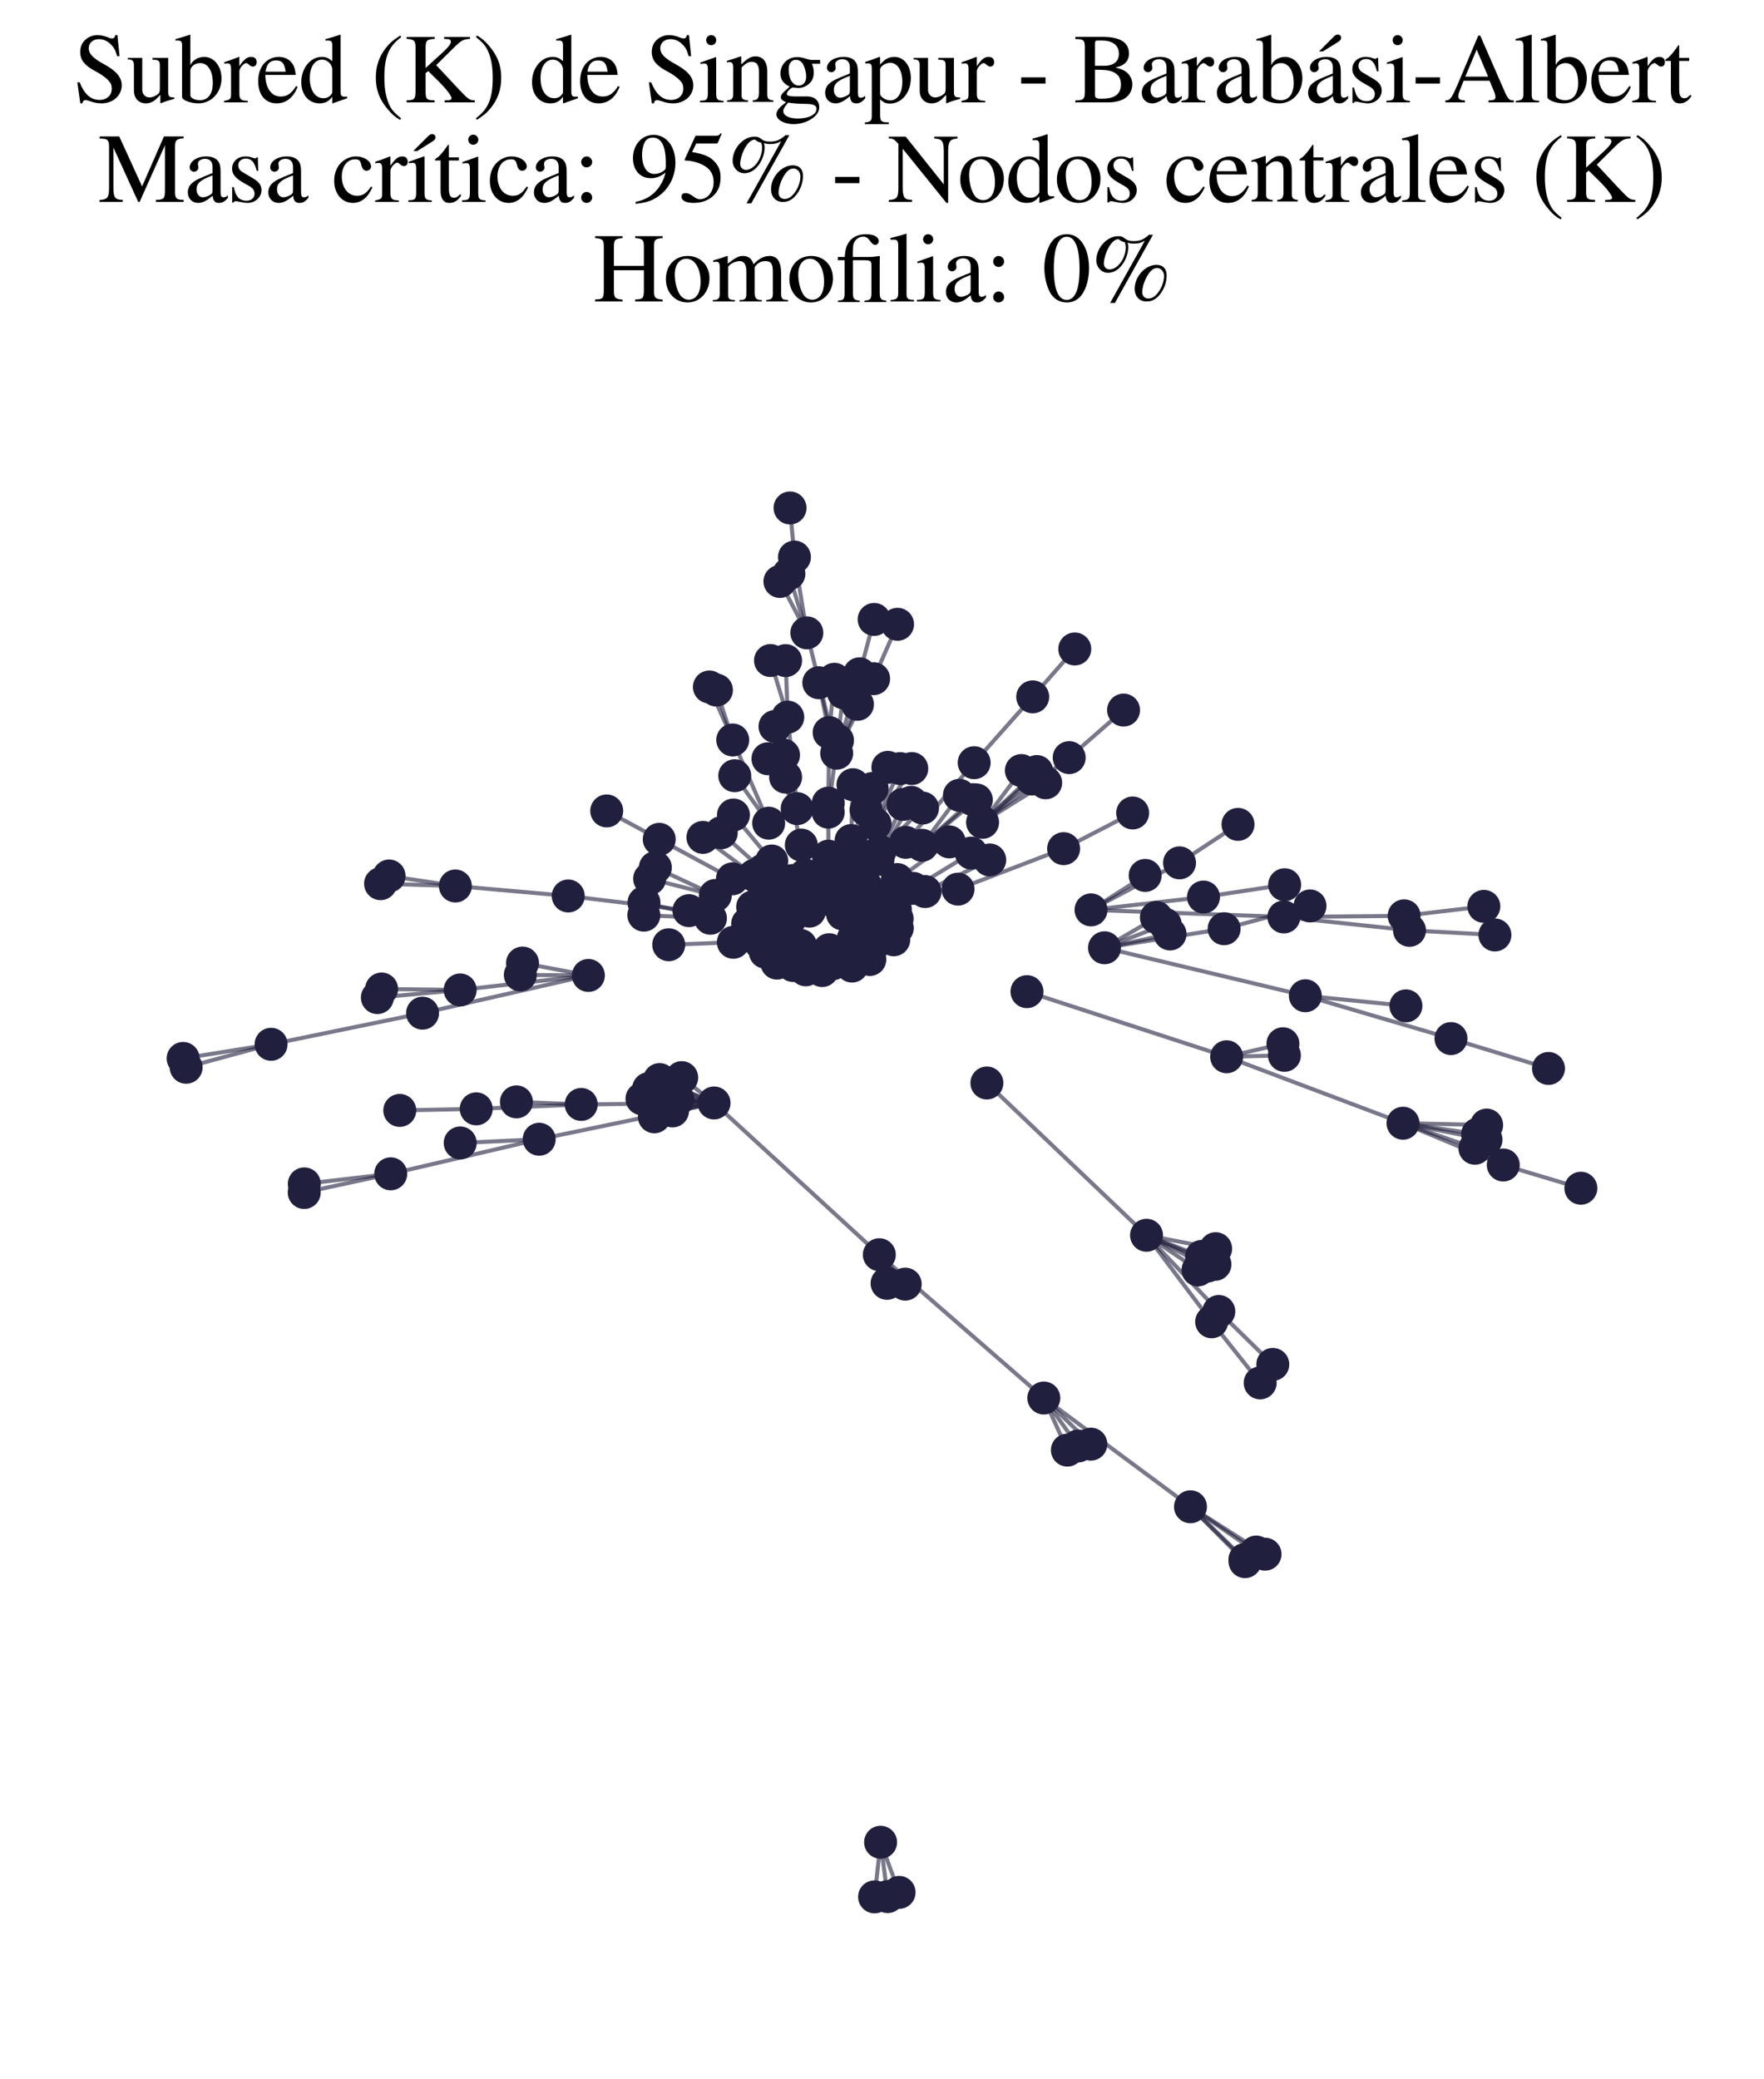 <?xml version="1.0" encoding="utf-8" standalone="no"?>
<!DOCTYPE svg PUBLIC "-//W3C//DTD SVG 1.1//EN"
  "http://www.w3.org/Graphics/SVG/1.1/DTD/svg11.dtd">
<svg xmlns:xlink="http://www.w3.org/1999/xlink" width="174.6pt" height="205.756pt" viewBox="0 0 174.6 205.756" xmlns="http://www.w3.org/2000/svg" version="1.1">
 <defs>
  <style type="text/css">*{stroke-linejoin: round; stroke-linecap: butt}</style>
 </defs>
 <g id="figure_1">
  <g id="patch_1">
   <path d="M 0 205.756 
L 174.6 205.756 
L 174.6 -0 
L 0 -0 
z
" style="fill: #ffffff"/>
  </g>
  <g id="axes_1">
   <g id="LineCollection_1">
    <path d="M 70.677 109.155 
L 65.288 106.837 
" clip-path="url(#p84b40f7115)" style="fill: none; stroke: #201f3d; stroke-opacity: 0.6; stroke-width: 0.4"/>
    <path d="M 70.677 109.155 
L 53.368 112.746 
" clip-path="url(#p84b40f7115)" style="fill: none; stroke: #201f3d; stroke-opacity: 0.6; stroke-width: 0.4"/>
    <path d="M 70.677 109.155 
L 64.199 107.738 
" clip-path="url(#p84b40f7115)" style="fill: none; stroke: #201f3d; stroke-opacity: 0.6; stroke-width: 0.4"/>
    <path d="M 70.677 109.155 
L 57.528 109.3 
" clip-path="url(#p84b40f7115)" style="fill: none; stroke: #201f3d; stroke-opacity: 0.6; stroke-width: 0.4"/>
    <path d="M 70.677 109.155 
L 87.035 124.173 
" clip-path="url(#p84b40f7115)" style="fill: none; stroke: #201f3d; stroke-opacity: 0.6; stroke-width: 0.4"/>
    <path d="M 70.677 109.155 
L 63.541 108.74 
" clip-path="url(#p84b40f7115)" style="fill: none; stroke: #201f3d; stroke-opacity: 0.6; stroke-width: 0.4"/>
    <path d="M 70.677 109.155 
L 67.106 108.797 
" clip-path="url(#p84b40f7115)" style="fill: none; stroke: #201f3d; stroke-opacity: 0.6; stroke-width: 0.4"/>
    <path d="M 70.677 109.155 
L 64.77 110.526 
" clip-path="url(#p84b40f7115)" style="fill: none; stroke: #201f3d; stroke-opacity: 0.6; stroke-width: 0.4"/>
    <path d="M 70.677 109.155 
L 64.674 109.48 
" clip-path="url(#p84b40f7115)" style="fill: none; stroke: #201f3d; stroke-opacity: 0.6; stroke-width: 0.4"/>
    <path d="M 70.677 109.155 
L 66.757 107.558 
" clip-path="url(#p84b40f7115)" style="fill: none; stroke: #201f3d; stroke-opacity: 0.6; stroke-width: 0.4"/>
    <path d="M 70.677 109.155 
L 67.476 106.648 
" clip-path="url(#p84b40f7115)" style="fill: none; stroke: #201f3d; stroke-opacity: 0.6; stroke-width: 0.4"/>
    <path d="M 70.677 109.155 
L 65.643 108.265 
" clip-path="url(#p84b40f7115)" style="fill: none; stroke: #201f3d; stroke-opacity: 0.6; stroke-width: 0.4"/>
    <path d="M 70.677 109.155 
L 66.564 109.945 
" clip-path="url(#p84b40f7115)" style="fill: none; stroke: #201f3d; stroke-opacity: 0.6; stroke-width: 0.4"/>
    <path d="M 78.904 80.026 
L 77.973 70.972 
" clip-path="url(#p84b40f7115)" style="fill: none; stroke: #201f3d; stroke-opacity: 0.6; stroke-width: 0.4"/>
    <path d="M 78.904 80.026 
L 76.013 75.089 
" clip-path="url(#p84b40f7115)" style="fill: none; stroke: #201f3d; stroke-opacity: 0.6; stroke-width: 0.4"/>
    <path d="M 78.904 80.026 
L 77.555 74.727 
" clip-path="url(#p84b40f7115)" style="fill: none; stroke: #201f3d; stroke-opacity: 0.6; stroke-width: 0.4"/>
    <path d="M 127.131 104.442 
L 121.413 104.582 
" clip-path="url(#p84b40f7115)" style="fill: none; stroke: #201f3d; stroke-opacity: 0.6; stroke-width: 0.4"/>
    <path d="M 129.201 98.544 
L 109.326 93.797 
" clip-path="url(#p84b40f7115)" style="fill: none; stroke: #201f3d; stroke-opacity: 0.6; stroke-width: 0.4"/>
    <path d="M 129.201 98.544 
L 139.157 99.547 
" clip-path="url(#p84b40f7115)" style="fill: none; stroke: #201f3d; stroke-opacity: 0.6; stroke-width: 0.4"/>
    <path d="M 129.201 98.544 
L 143.618 102.782 
" clip-path="url(#p84b40f7115)" style="fill: none; stroke: #201f3d; stroke-opacity: 0.6; stroke-width: 0.4"/>
    <path d="M 101.649 98.138 
L 121.413 104.582 
" clip-path="url(#p84b40f7115)" style="fill: none; stroke: #201f3d; stroke-opacity: 0.6; stroke-width: 0.4"/>
    <path d="M 114.459 90.792 
L 109.326 93.797 
" clip-path="url(#p84b40f7115)" style="fill: none; stroke: #201f3d; stroke-opacity: 0.6; stroke-width: 0.4"/>
    <path d="M 125.213 153.811 
L 117.834 149.119 
" clip-path="url(#p84b40f7115)" style="fill: none; stroke: #201f3d; stroke-opacity: 0.6; stroke-width: 0.4"/>
    <path d="M 123.235 154.549 
L 117.834 149.119 
" clip-path="url(#p84b40f7115)" style="fill: none; stroke: #201f3d; stroke-opacity: 0.6; stroke-width: 0.4"/>
    <path d="M 97.254 81.383 
L 103.5 77.469 
" clip-path="url(#p84b40f7115)" style="fill: none; stroke: #201f3d; stroke-opacity: 0.6; stroke-width: 0.4"/>
    <path d="M 97.254 81.383 
L 101.094 76.257 
" clip-path="url(#p84b40f7115)" style="fill: none; stroke: #201f3d; stroke-opacity: 0.6; stroke-width: 0.4"/>
    <path d="M 97.254 81.383 
L 105.828 74.978 
" clip-path="url(#p84b40f7115)" style="fill: none; stroke: #201f3d; stroke-opacity: 0.6; stroke-width: 0.4"/>
    <path d="M 97.254 81.383 
L 102.134 77.1 
" clip-path="url(#p84b40f7115)" style="fill: none; stroke: #201f3d; stroke-opacity: 0.6; stroke-width: 0.4"/>
    <path d="M 97.254 81.383 
L 102.624 76.356 
" clip-path="url(#p84b40f7115)" style="fill: none; stroke: #201f3d; stroke-opacity: 0.6; stroke-width: 0.4"/>
    <path d="M 58.238 96.535 
L 45.547 97.97 
" clip-path="url(#p84b40f7115)" style="fill: none; stroke: #201f3d; stroke-opacity: 0.6; stroke-width: 0.4"/>
    <path d="M 58.238 96.535 
L 41.823 100.268 
" clip-path="url(#p84b40f7115)" style="fill: none; stroke: #201f3d; stroke-opacity: 0.6; stroke-width: 0.4"/>
    <path d="M 58.238 96.535 
L 51.719 95.309 
" clip-path="url(#p84b40f7115)" style="fill: none; stroke: #201f3d; stroke-opacity: 0.6; stroke-width: 0.4"/>
    <path d="M 58.238 96.535 
L 51.5 96.484 
" clip-path="url(#p84b40f7115)" style="fill: none; stroke: #201f3d; stroke-opacity: 0.6; stroke-width: 0.4"/>
    <path d="M 93.961 83.317 
L 88.812 87.043 
" clip-path="url(#p84b40f7115)" style="fill: none; stroke: #201f3d; stroke-opacity: 0.6; stroke-width: 0.4"/>
    <path d="M 115.811 92.432 
L 109.326 93.797 
" clip-path="url(#p84b40f7115)" style="fill: none; stroke: #201f3d; stroke-opacity: 0.6; stroke-width: 0.4"/>
    <path d="M 116.75 85.392 
L 107.989 90.048 
" clip-path="url(#p84b40f7115)" style="fill: none; stroke: #201f3d; stroke-opacity: 0.6; stroke-width: 0.4"/>
    <path d="M 116.75 85.392 
L 122.538 81.584 
" clip-path="url(#p84b40f7115)" style="fill: none; stroke: #201f3d; stroke-opacity: 0.6; stroke-width: 0.4"/>
    <path d="M 81.977 80.375 
L 82.895 73.275 
" clip-path="url(#p84b40f7115)" style="fill: none; stroke: #201f3d; stroke-opacity: 0.6; stroke-width: 0.4"/>
    <path d="M 81.977 80.375 
L 82.069 72.499 
" clip-path="url(#p84b40f7115)" style="fill: none; stroke: #201f3d; stroke-opacity: 0.6; stroke-width: 0.4"/>
    <path d="M 76.386 85.209 
L 72.596 80.656 
" clip-path="url(#p84b40f7115)" style="fill: none; stroke: #201f3d; stroke-opacity: 0.6; stroke-width: 0.4"/>
    <path d="M 26.832 103.347 
L 41.823 100.268 
" clip-path="url(#p84b40f7115)" style="fill: none; stroke: #201f3d; stroke-opacity: 0.6; stroke-width: 0.4"/>
    <path d="M 26.832 103.347 
L 18.424 105.622 
" clip-path="url(#p84b40f7115)" style="fill: none; stroke: #201f3d; stroke-opacity: 0.6; stroke-width: 0.4"/>
    <path d="M 26.832 103.347 
L 18.126 104.748 
" clip-path="url(#p84b40f7115)" style="fill: none; stroke: #201f3d; stroke-opacity: 0.6; stroke-width: 0.4"/>
    <path d="M 70.914 68.296 
L 72.527 73.232 
" clip-path="url(#p84b40f7115)" style="fill: none; stroke: #201f3d; stroke-opacity: 0.6; stroke-width: 0.4"/>
    <path d="M 77.759 76.908 
L 79.315 83.634 
" clip-path="url(#p84b40f7115)" style="fill: none; stroke: #201f3d; stroke-opacity: 0.6; stroke-width: 0.4"/>
    <path d="M 77.759 76.908 
L 76.707 71.897 
" clip-path="url(#p84b40f7115)" style="fill: none; stroke: #201f3d; stroke-opacity: 0.6; stroke-width: 0.4"/>
    <path d="M 53.368 112.746 
L 38.673 116.167 
" clip-path="url(#p84b40f7115)" style="fill: none; stroke: #201f3d; stroke-opacity: 0.6; stroke-width: 0.4"/>
    <path d="M 53.368 112.746 
L 45.551 113.112 
" clip-path="url(#p84b40f7115)" style="fill: none; stroke: #201f3d; stroke-opacity: 0.6; stroke-width: 0.4"/>
    <path d="M 77.973 70.972 
L 76.263 65.369 
" clip-path="url(#p84b40f7115)" style="fill: none; stroke: #201f3d; stroke-opacity: 0.6; stroke-width: 0.4"/>
    <path d="M 77.973 70.972 
L 77.758 65.376 
" clip-path="url(#p84b40f7115)" style="fill: none; stroke: #201f3d; stroke-opacity: 0.6; stroke-width: 0.4"/>
    <path d="M 82.589 67.225 
L 82.069 72.499 
" clip-path="url(#p84b40f7115)" style="fill: none; stroke: #201f3d; stroke-opacity: 0.6; stroke-width: 0.4"/>
    <path d="M 113.35 86.636 
L 107.989 90.048 
" clip-path="url(#p84b40f7115)" style="fill: none; stroke: #201f3d; stroke-opacity: 0.6; stroke-width: 0.4"/>
    <path d="M 139.512 92.071 
L 127.076 90.745 
" clip-path="url(#p84b40f7115)" style="fill: none; stroke: #201f3d; stroke-opacity: 0.6; stroke-width: 0.4"/>
    <path d="M 139.512 92.071 
L 147.967 92.529 
" clip-path="url(#p84b40f7115)" style="fill: none; stroke: #201f3d; stroke-opacity: 0.6; stroke-width: 0.4"/>
    <path d="M 70.317 90.876 
L 63.727 90.567 
" clip-path="url(#p84b40f7115)" style="fill: none; stroke: #201f3d; stroke-opacity: 0.6; stroke-width: 0.4"/>
    <path d="M 70.317 90.876 
L 63.742 89.328 
" clip-path="url(#p84b40f7115)" style="fill: none; stroke: #201f3d; stroke-opacity: 0.6; stroke-width: 0.4"/>
    <path d="M 121.164 91.913 
L 109.326 93.797 
" clip-path="url(#p84b40f7115)" style="fill: none; stroke: #201f3d; stroke-opacity: 0.6; stroke-width: 0.4"/>
    <path d="M 121.164 91.913 
L 129.664 89.657 
" clip-path="url(#p84b40f7115)" style="fill: none; stroke: #201f3d; stroke-opacity: 0.6; stroke-width: 0.4"/>
    <path d="M 96.291 79.138 
L 91.26 83.653 
" clip-path="url(#p84b40f7115)" style="fill: none; stroke: #201f3d; stroke-opacity: 0.6; stroke-width: 0.4"/>
    <path d="M 38.673 116.167 
L 30.12 117.164 
" clip-path="url(#p84b40f7115)" style="fill: none; stroke: #201f3d; stroke-opacity: 0.6; stroke-width: 0.4"/>
    <path d="M 38.673 116.167 
L 30.112 118.016 
" clip-path="url(#p84b40f7115)" style="fill: none; stroke: #201f3d; stroke-opacity: 0.6; stroke-width: 0.4"/>
    <path d="M 45.547 97.97 
L 37.352 98.725 
" clip-path="url(#p84b40f7115)" style="fill: none; stroke: #201f3d; stroke-opacity: 0.6; stroke-width: 0.4"/>
    <path d="M 45.547 97.97 
L 37.769 97.877 
" clip-path="url(#p84b40f7115)" style="fill: none; stroke: #201f3d; stroke-opacity: 0.6; stroke-width: 0.4"/>
    <path d="M 86.619 81.543 
L 89.099 76.064 
" clip-path="url(#p84b40f7115)" style="fill: none; stroke: #201f3d; stroke-opacity: 0.6; stroke-width: 0.4"/>
    <path d="M 86.619 81.543 
L 90.247 76.059 
" clip-path="url(#p84b40f7115)" style="fill: none; stroke: #201f3d; stroke-opacity: 0.6; stroke-width: 0.4"/>
    <path d="M 86.619 81.543 
L 87.881 75.941 
" clip-path="url(#p84b40f7115)" style="fill: none; stroke: #201f3d; stroke-opacity: 0.6; stroke-width: 0.4"/>
    <path d="M 47.137 109.739 
L 57.528 109.3 
" clip-path="url(#p84b40f7115)" style="fill: none; stroke: #201f3d; stroke-opacity: 0.6; stroke-width: 0.4"/>
    <path d="M 47.137 109.739 
L 39.569 109.892 
" clip-path="url(#p84b40f7115)" style="fill: none; stroke: #201f3d; stroke-opacity: 0.6; stroke-width: 0.4"/>
    <path d="M 143.618 102.782 
L 153.268 105.74 
" clip-path="url(#p84b40f7115)" style="fill: none; stroke: #201f3d; stroke-opacity: 0.6; stroke-width: 0.4"/>
    <path d="M 82.895 73.275 
L 83.49 68.564 
" clip-path="url(#p84b40f7115)" style="fill: none; stroke: #201f3d; stroke-opacity: 0.6; stroke-width: 0.4"/>
    <path d="M 148.794 115.294 
L 138.869 111.159 
" clip-path="url(#p84b40f7115)" style="fill: none; stroke: #201f3d; stroke-opacity: 0.6; stroke-width: 0.4"/>
    <path d="M 148.794 115.294 
L 156.474 117.592 
" clip-path="url(#p84b40f7115)" style="fill: none; stroke: #201f3d; stroke-opacity: 0.6; stroke-width: 0.4"/>
    <path d="M 97.682 107.179 
L 113.483 122.249 
" clip-path="url(#p84b40f7115)" style="fill: none; stroke: #201f3d; stroke-opacity: 0.6; stroke-width: 0.4"/>
    <path d="M 94.962 78.707 
L 91.26 83.653 
" clip-path="url(#p84b40f7115)" style="fill: none; stroke: #201f3d; stroke-opacity: 0.6; stroke-width: 0.4"/>
    <path d="M 91.567 88.234 
L 97.961 85.105 
" clip-path="url(#p84b40f7115)" style="fill: none; stroke: #201f3d; stroke-opacity: 0.6; stroke-width: 0.4"/>
    <path d="M 84.435 85.24 
L 85.722 80.139 
" clip-path="url(#p84b40f7115)" style="fill: none; stroke: #201f3d; stroke-opacity: 0.6; stroke-width: 0.4"/>
    <path d="M 82.002 84.73 
L 81.98 79.486 
" clip-path="url(#p84b40f7115)" style="fill: none; stroke: #201f3d; stroke-opacity: 0.6; stroke-width: 0.4"/>
    <path d="M 96.136 84.424 
L 90.393 87.918 
" clip-path="url(#p84b40f7115)" style="fill: none; stroke: #201f3d; stroke-opacity: 0.6; stroke-width: 0.4"/>
    <path d="M 90.193 79.404 
L 86.902 85.061 
" clip-path="url(#p84b40f7115)" style="fill: none; stroke: #201f3d; stroke-opacity: 0.6; stroke-width: 0.4"/>
    <path d="M 107.989 90.048 
L 119.12 88.776 
" clip-path="url(#p84b40f7115)" style="fill: none; stroke: #201f3d; stroke-opacity: 0.6; stroke-width: 0.4"/>
    <path d="M 107.989 90.048 
L 127.076 90.745 
" clip-path="url(#p84b40f7115)" style="fill: none; stroke: #201f3d; stroke-opacity: 0.6; stroke-width: 0.4"/>
    <path d="M 120.257 125.128 
L 113.483 122.249 
" clip-path="url(#p84b40f7115)" style="fill: none; stroke: #201f3d; stroke-opacity: 0.6; stroke-width: 0.4"/>
    <path d="M 89.645 83.36 
L 96.423 75.481 
" clip-path="url(#p84b40f7115)" style="fill: none; stroke: #201f3d; stroke-opacity: 0.6; stroke-width: 0.4"/>
    <path d="M 113.483 122.249 
L 120.637 129.79 
" clip-path="url(#p84b40f7115)" style="fill: none; stroke: #201f3d; stroke-opacity: 0.6; stroke-width: 0.4"/>
    <path d="M 113.483 122.249 
L 118.579 125.681 
" clip-path="url(#p84b40f7115)" style="fill: none; stroke: #201f3d; stroke-opacity: 0.6; stroke-width: 0.4"/>
    <path d="M 113.483 122.249 
L 119.507 125.3 
" clip-path="url(#p84b40f7115)" style="fill: none; stroke: #201f3d; stroke-opacity: 0.6; stroke-width: 0.4"/>
    <path d="M 113.483 122.249 
L 120.325 123.575 
" clip-path="url(#p84b40f7115)" style="fill: none; stroke: #201f3d; stroke-opacity: 0.6; stroke-width: 0.4"/>
    <path d="M 113.483 122.249 
L 119.929 130.811 
" clip-path="url(#p84b40f7115)" style="fill: none; stroke: #201f3d; stroke-opacity: 0.6; stroke-width: 0.4"/>
    <path d="M 113.483 122.249 
L 118.926 124.344 
" clip-path="url(#p84b40f7115)" style="fill: none; stroke: #201f3d; stroke-opacity: 0.6; stroke-width: 0.4"/>
    <path d="M 111.211 70.273 
L 105.828 74.978 
" clip-path="url(#p84b40f7115)" style="fill: none; stroke: #201f3d; stroke-opacity: 0.6; stroke-width: 0.4"/>
    <path d="M 120.637 129.79 
L 125.98 135.028 
" clip-path="url(#p84b40f7115)" style="fill: none; stroke: #201f3d; stroke-opacity: 0.6; stroke-width: 0.4"/>
    <path d="M 64.867 85.854 
L 70.799 88.621 
" clip-path="url(#p84b40f7115)" style="fill: none; stroke: #201f3d; stroke-opacity: 0.6; stroke-width: 0.4"/>
    <path d="M 82.814 74.54 
L 79.861 62.628 
" clip-path="url(#p84b40f7115)" style="fill: none; stroke: #201f3d; stroke-opacity: 0.6; stroke-width: 0.4"/>
    <path d="M 82.814 74.54 
L 86.47 67.165 
" clip-path="url(#p84b40f7115)" style="fill: none; stroke: #201f3d; stroke-opacity: 0.6; stroke-width: 0.4"/>
    <path d="M 82.814 74.54 
L 84.871 69.706 
" clip-path="url(#p84b40f7115)" style="fill: none; stroke: #201f3d; stroke-opacity: 0.6; stroke-width: 0.4"/>
    <path d="M 82.814 74.54 
L 85.082 66.68 
" clip-path="url(#p84b40f7115)" style="fill: none; stroke: #201f3d; stroke-opacity: 0.6; stroke-width: 0.4"/>
    <path d="M 107.972 142.918 
L 103.316 138.356 
" clip-path="url(#p84b40f7115)" style="fill: none; stroke: #201f3d; stroke-opacity: 0.6; stroke-width: 0.4"/>
    <path d="M 119.929 130.811 
L 124.732 136.856 
" clip-path="url(#p84b40f7115)" style="fill: none; stroke: #201f3d; stroke-opacity: 0.6; stroke-width: 0.4"/>
    <path d="M 84.238 83.189 
L 86.328 78.039 
" clip-path="url(#p84b40f7115)" style="fill: none; stroke: #201f3d; stroke-opacity: 0.6; stroke-width: 0.4"/>
    <path d="M 84.238 83.189 
L 84.426 77.66 
" clip-path="url(#p84b40f7115)" style="fill: none; stroke: #201f3d; stroke-opacity: 0.6; stroke-width: 0.4"/>
    <path d="M 68.193 90.123 
L 56.244 88.67 
" clip-path="url(#p84b40f7115)" style="fill: none; stroke: #201f3d; stroke-opacity: 0.6; stroke-width: 0.4"/>
    <path d="M 91.26 83.653 
L 96.637 79.161 
" clip-path="url(#p84b40f7115)" style="fill: none; stroke: #201f3d; stroke-opacity: 0.6; stroke-width: 0.4"/>
    <path d="M 145.987 113.638 
L 138.869 111.159 
" clip-path="url(#p84b40f7115)" style="fill: none; stroke: #201f3d; stroke-opacity: 0.6; stroke-width: 0.4"/>
    <path d="M 88.991 187.279 
L 87.161 182.32 
" clip-path="url(#p84b40f7115)" style="fill: none; stroke: #201f3d; stroke-opacity: 0.6; stroke-width: 0.4"/>
    <path d="M 96.423 75.481 
L 102.216 68.964 
" clip-path="url(#p84b40f7115)" style="fill: none; stroke: #201f3d; stroke-opacity: 0.6; stroke-width: 0.4"/>
    <path d="M 121.413 104.582 
L 138.869 111.159 
" clip-path="url(#p84b40f7115)" style="fill: none; stroke: #201f3d; stroke-opacity: 0.6; stroke-width: 0.4"/>
    <path d="M 121.413 104.582 
L 126.983 103.293 
" clip-path="url(#p84b40f7115)" style="fill: none; stroke: #201f3d; stroke-opacity: 0.6; stroke-width: 0.4"/>
    <path d="M 88.838 61.783 
L 86.47 67.165 
" clip-path="url(#p84b40f7115)" style="fill: none; stroke: #201f3d; stroke-opacity: 0.6; stroke-width: 0.4"/>
    <path d="M 87.092 84.254 
L 91.311 79.97 
" clip-path="url(#p84b40f7115)" style="fill: none; stroke: #201f3d; stroke-opacity: 0.6; stroke-width: 0.4"/>
    <path d="M 87.092 84.254 
L 89.378 79.611 
" clip-path="url(#p84b40f7115)" style="fill: none; stroke: #201f3d; stroke-opacity: 0.6; stroke-width: 0.4"/>
    <path d="M 74.662 86.633 
L 69.576 82.871 
" clip-path="url(#p84b40f7115)" style="fill: none; stroke: #201f3d; stroke-opacity: 0.6; stroke-width: 0.4"/>
    <path d="M 70.216 67.987 
L 72.527 73.232 
" clip-path="url(#p84b40f7115)" style="fill: none; stroke: #201f3d; stroke-opacity: 0.6; stroke-width: 0.4"/>
    <path d="M 85.082 66.68 
L 86.521 61.303 
" clip-path="url(#p84b40f7115)" style="fill: none; stroke: #201f3d; stroke-opacity: 0.6; stroke-width: 0.4"/>
    <path d="M 78.085 56.786 
L 79.861 62.628 
" clip-path="url(#p84b40f7115)" style="fill: none; stroke: #201f3d; stroke-opacity: 0.6; stroke-width: 0.4"/>
    <path d="M 138.869 111.159 
L 146.254 112.242 
" clip-path="url(#p84b40f7115)" style="fill: none; stroke: #201f3d; stroke-opacity: 0.6; stroke-width: 0.4"/>
    <path d="M 138.869 111.159 
L 147.147 111.343 
" clip-path="url(#p84b40f7115)" style="fill: none; stroke: #201f3d; stroke-opacity: 0.6; stroke-width: 0.4"/>
    <path d="M 138.869 111.159 
L 147.086 112.79 
" clip-path="url(#p84b40f7115)" style="fill: none; stroke: #201f3d; stroke-opacity: 0.6; stroke-width: 0.4"/>
    <path d="M 56.244 88.67 
L 45.072 87.682 
" clip-path="url(#p84b40f7115)" style="fill: none; stroke: #201f3d; stroke-opacity: 0.6; stroke-width: 0.4"/>
    <path d="M 79.861 62.628 
L 78.633 55.131 
" clip-path="url(#p84b40f7115)" style="fill: none; stroke: #201f3d; stroke-opacity: 0.6; stroke-width: 0.4"/>
    <path d="M 79.861 62.628 
L 77.196 57.543 
" clip-path="url(#p84b40f7115)" style="fill: none; stroke: #201f3d; stroke-opacity: 0.6; stroke-width: 0.4"/>
    <path d="M 71.393 82.41 
L 75.524 86.121 
" clip-path="url(#p84b40f7115)" style="fill: none; stroke: #201f3d; stroke-opacity: 0.6; stroke-width: 0.4"/>
    <path d="M 76.085 81.464 
L 72.527 73.232 
" clip-path="url(#p84b40f7115)" style="fill: none; stroke: #201f3d; stroke-opacity: 0.6; stroke-width: 0.4"/>
    <path d="M 76.085 81.464 
L 72.725 76.77 
" clip-path="url(#p84b40f7115)" style="fill: none; stroke: #201f3d; stroke-opacity: 0.6; stroke-width: 0.4"/>
    <path d="M 102.216 68.964 
L 106.382 64.225 
" clip-path="url(#p84b40f7115)" style="fill: none; stroke: #201f3d; stroke-opacity: 0.6; stroke-width: 0.4"/>
    <path d="M 105.277 83.987 
L 94.821 87.993 
" clip-path="url(#p84b40f7115)" style="fill: none; stroke: #201f3d; stroke-opacity: 0.6; stroke-width: 0.4"/>
    <path d="M 105.277 83.987 
L 112.112 80.455 
" clip-path="url(#p84b40f7115)" style="fill: none; stroke: #201f3d; stroke-opacity: 0.6; stroke-width: 0.4"/>
    <path d="M 57.528 109.3 
L 51.115 109.048 
" clip-path="url(#p84b40f7115)" style="fill: none; stroke: #201f3d; stroke-opacity: 0.6; stroke-width: 0.4"/>
    <path d="M 86.566 187.723 
L 87.161 182.32 
" clip-path="url(#p84b40f7115)" style="fill: none; stroke: #201f3d; stroke-opacity: 0.6; stroke-width: 0.4"/>
    <path d="M 87.035 124.173 
L 103.316 138.356 
" clip-path="url(#p84b40f7115)" style="fill: none; stroke: #201f3d; stroke-opacity: 0.6; stroke-width: 0.4"/>
    <path d="M 87.035 124.173 
L 87.802 127.006 
" clip-path="url(#p84b40f7115)" style="fill: none; stroke: #201f3d; stroke-opacity: 0.6; stroke-width: 0.4"/>
    <path d="M 87.035 124.173 
L 89.599 127.084 
" clip-path="url(#p84b40f7115)" style="fill: none; stroke: #201f3d; stroke-opacity: 0.6; stroke-width: 0.4"/>
    <path d="M 109.326 93.797 
L 115.336 91.481 
" clip-path="url(#p84b40f7115)" style="fill: none; stroke: #201f3d; stroke-opacity: 0.6; stroke-width: 0.4"/>
    <path d="M 78.633 55.131 
L 78.197 50.269 
" clip-path="url(#p84b40f7115)" style="fill: none; stroke: #201f3d; stroke-opacity: 0.6; stroke-width: 0.4"/>
    <path d="M 119.12 88.776 
L 127.154 87.558 
" clip-path="url(#p84b40f7115)" style="fill: none; stroke: #201f3d; stroke-opacity: 0.6; stroke-width: 0.4"/>
    <path d="M 105.65 143.51 
L 103.316 138.356 
" clip-path="url(#p84b40f7115)" style="fill: none; stroke: #201f3d; stroke-opacity: 0.6; stroke-width: 0.4"/>
    <path d="M 72.585 93.255 
L 66.189 93.497 
" clip-path="url(#p84b40f7115)" style="fill: none; stroke: #201f3d; stroke-opacity: 0.6; stroke-width: 0.4"/>
    <path d="M 87.857 187.695 
L 87.161 182.32 
" clip-path="url(#p84b40f7115)" style="fill: none; stroke: #201f3d; stroke-opacity: 0.6; stroke-width: 0.4"/>
    <path d="M 123.222 154.329 
L 117.834 149.119 
" clip-path="url(#p84b40f7115)" style="fill: none; stroke: #201f3d; stroke-opacity: 0.6; stroke-width: 0.4"/>
    <path d="M 82.069 72.499 
L 81.046 67.567 
" clip-path="url(#p84b40f7115)" style="fill: none; stroke: #201f3d; stroke-opacity: 0.6; stroke-width: 0.4"/>
    <path d="M 45.072 87.682 
L 38.512 86.693 
" clip-path="url(#p84b40f7115)" style="fill: none; stroke: #201f3d; stroke-opacity: 0.6; stroke-width: 0.4"/>
    <path d="M 45.072 87.682 
L 37.667 87.454 
" clip-path="url(#p84b40f7115)" style="fill: none; stroke: #201f3d; stroke-opacity: 0.6; stroke-width: 0.4"/>
    <path d="M 146.869 89.698 
L 138.982 90.635 
" clip-path="url(#p84b40f7115)" style="fill: none; stroke: #201f3d; stroke-opacity: 0.6; stroke-width: 0.4"/>
    <path d="M 70.799 88.621 
L 64.3 86.963 
" clip-path="url(#p84b40f7115)" style="fill: none; stroke: #201f3d; stroke-opacity: 0.6; stroke-width: 0.4"/>
    <path d="M 103.316 138.356 
L 117.834 149.119 
" clip-path="url(#p84b40f7115)" style="fill: none; stroke: #201f3d; stroke-opacity: 0.6; stroke-width: 0.4"/>
    <path d="M 103.316 138.356 
L 106.705 143.106 
" clip-path="url(#p84b40f7115)" style="fill: none; stroke: #201f3d; stroke-opacity: 0.6; stroke-width: 0.4"/>
    <path d="M 60.054 80.253 
L 65.251 83.063 
" clip-path="url(#p84b40f7115)" style="fill: none; stroke: #201f3d; stroke-opacity: 0.6; stroke-width: 0.4"/>
    <path d="M 72.496 86.975 
L 65.251 83.063 
" clip-path="url(#p84b40f7115)" style="fill: none; stroke: #201f3d; stroke-opacity: 0.6; stroke-width: 0.4"/>
    <path d="M 117.834 149.119 
L 124.337 153.597 
" clip-path="url(#p84b40f7115)" style="fill: none; stroke: #201f3d; stroke-opacity: 0.6; stroke-width: 0.4"/>
    <path d="M 127.076 90.745 
L 138.982 90.635 
" clip-path="url(#p84b40f7115)" style="fill: none; stroke: #201f3d; stroke-opacity: 0.6; stroke-width: 0.4"/>
   </g>
   <g id="PathCollection_1">
    <defs>
     <path id="md966cbccaa" d="M 0 1.581 
C 0.419 1.581 0.822 1.415 1.118 1.118 
C 1.415 0.822 1.581 0.419 1.581 0 
C 1.581 -0.419 1.415 -0.822 1.118 -1.118 
C 0.822 -1.415 0.419 -1.581 0 -1.581 
C -0.419 -1.581 -0.822 -1.415 -1.118 -1.118 
C -1.415 -0.822 -1.581 -0.419 -1.581 0 
C -1.581 0.419 -1.415 0.822 -1.118 1.118 
C -0.822 1.415 -0.419 1.581 0 1.581 
z
" style="stroke: #201f3d; stroke-width: 0.1"/>
    </defs>
    <g clip-path="url(#p84b40f7115)">
     <use xlink:href="#md966cbccaa" x="88.627" y="90" style="fill: #201f3d; stroke: #201f3d; stroke-width: 0.1"/>
     <use xlink:href="#md966cbccaa" x="126.983" y="103.293" style="fill: #201f3d; stroke: #201f3d; stroke-width: 0.1"/>
     <use xlink:href="#md966cbccaa" x="96.136" y="84.424" style="fill: #201f3d; stroke: #201f3d; stroke-width: 0.1"/>
     <use xlink:href="#md966cbccaa" x="105.277" y="83.987" style="fill: #201f3d; stroke: #201f3d; stroke-width: 0.1"/>
     <use xlink:href="#md966cbccaa" x="88.991" y="187.279" style="fill: #201f3d; stroke: #201f3d; stroke-width: 0.1"/>
     <use xlink:href="#md966cbccaa" x="86.47" y="67.165" style="fill: #201f3d; stroke: #201f3d; stroke-width: 0.1"/>
     <use xlink:href="#md966cbccaa" x="90.247" y="76.059" style="fill: #201f3d; stroke: #201f3d; stroke-width: 0.1"/>
     <use xlink:href="#md966cbccaa" x="125.98" y="135.028" style="fill: #201f3d; stroke: #201f3d; stroke-width: 0.1"/>
     <use xlink:href="#md966cbccaa" x="77.973" y="70.972" style="fill: #201f3d; stroke: #201f3d; stroke-width: 0.1"/>
     <use xlink:href="#md966cbccaa" x="93.961" y="83.317" style="fill: #201f3d; stroke: #201f3d; stroke-width: 0.1"/>
     <use xlink:href="#md966cbccaa" x="81.977" y="80.375" style="fill: #201f3d; stroke: #201f3d; stroke-width: 0.1"/>
     <use xlink:href="#md966cbccaa" x="77.624" y="94.503" style="fill: #201f3d; stroke: #201f3d; stroke-width: 0.1"/>
     <use xlink:href="#md966cbccaa" x="76.263" y="65.369" style="fill: #201f3d; stroke: #201f3d; stroke-width: 0.1"/>
     <use xlink:href="#md966cbccaa" x="123.235" y="154.549" style="fill: #201f3d; stroke: #201f3d; stroke-width: 0.1"/>
     <use xlink:href="#md966cbccaa" x="86.328" y="78.039" style="fill: #201f3d; stroke: #201f3d; stroke-width: 0.1"/>
     <use xlink:href="#md966cbccaa" x="70.677" y="109.155" style="fill: #201f3d; stroke: #201f3d; stroke-width: 0.1"/>
     <use xlink:href="#md966cbccaa" x="86.219" y="93.848" style="fill: #201f3d; stroke: #201f3d; stroke-width: 0.1"/>
     <use xlink:href="#md966cbccaa" x="148.794" y="115.294" style="fill: #201f3d; stroke: #201f3d; stroke-width: 0.1"/>
     <use xlink:href="#md966cbccaa" x="138.869" y="111.159" style="fill: #201f3d; stroke: #201f3d; stroke-width: 0.1"/>
     <use xlink:href="#md966cbccaa" x="115.811" y="92.432" style="fill: #201f3d; stroke: #201f3d; stroke-width: 0.1"/>
     <use xlink:href="#md966cbccaa" x="86.902" y="85.061" style="fill: #201f3d; stroke: #201f3d; stroke-width: 0.1"/>
     <use xlink:href="#md966cbccaa" x="75.754" y="94.233" style="fill: #201f3d; stroke: #201f3d; stroke-width: 0.1"/>
     <use xlink:href="#md966cbccaa" x="139.512" y="92.071" style="fill: #201f3d; stroke: #201f3d; stroke-width: 0.1"/>
     <use xlink:href="#md966cbccaa" x="86.521" y="61.303" style="fill: #201f3d; stroke: #201f3d; stroke-width: 0.1"/>
     <use xlink:href="#md966cbccaa" x="78.904" y="80.026" style="fill: #201f3d; stroke: #201f3d; stroke-width: 0.1"/>
     <use xlink:href="#md966cbccaa" x="39.569" y="109.892" style="fill: #201f3d; stroke: #201f3d; stroke-width: 0.1"/>
     <use xlink:href="#md966cbccaa" x="86.095" y="94.956" style="fill: #201f3d; stroke: #201f3d; stroke-width: 0.1"/>
     <use xlink:href="#md966cbccaa" x="85.742" y="87.743" style="fill: #201f3d; stroke: #201f3d; stroke-width: 0.1"/>
     <use xlink:href="#md966cbccaa" x="88.462" y="93.005" style="fill: #201f3d; stroke: #201f3d; stroke-width: 0.1"/>
     <use xlink:href="#md966cbccaa" x="102.216" y="68.964" style="fill: #201f3d; stroke: #201f3d; stroke-width: 0.1"/>
     <use xlink:href="#md966cbccaa" x="88.838" y="61.783" style="fill: #201f3d; stroke: #201f3d; stroke-width: 0.1"/>
     <use xlink:href="#md966cbccaa" x="78.142" y="89.661" style="fill: #201f3d; stroke: #201f3d; stroke-width: 0.1"/>
     <use xlink:href="#md966cbccaa" x="84.221" y="94.401" style="fill: #201f3d; stroke: #201f3d; stroke-width: 0.1"/>
     <use xlink:href="#md966cbccaa" x="78.143" y="91.043" style="fill: #201f3d; stroke: #201f3d; stroke-width: 0.1"/>
     <use xlink:href="#md966cbccaa" x="76.085" y="81.464" style="fill: #201f3d; stroke: #201f3d; stroke-width: 0.1"/>
     <use xlink:href="#md966cbccaa" x="51.5" y="96.484" style="fill: #201f3d; stroke: #201f3d; stroke-width: 0.1"/>
     <use xlink:href="#md966cbccaa" x="82.814" y="74.54" style="fill: #201f3d; stroke: #201f3d; stroke-width: 0.1"/>
     <use xlink:href="#md966cbccaa" x="88.811" y="91.853" style="fill: #201f3d; stroke: #201f3d; stroke-width: 0.1"/>
     <use xlink:href="#md966cbccaa" x="87.857" y="187.695" style="fill: #201f3d; stroke: #201f3d; stroke-width: 0.1"/>
     <use xlink:href="#md966cbccaa" x="75.674" y="91.685" style="fill: #201f3d; stroke: #201f3d; stroke-width: 0.1"/>
     <use xlink:href="#md966cbccaa" x="67.106" y="108.797" style="fill: #201f3d; stroke: #201f3d; stroke-width: 0.1"/>
     <use xlink:href="#md966cbccaa" x="37.769" y="97.877" style="fill: #201f3d; stroke: #201f3d; stroke-width: 0.1"/>
     <use xlink:href="#md966cbccaa" x="30.12" y="117.164" style="fill: #201f3d; stroke: #201f3d; stroke-width: 0.1"/>
     <use xlink:href="#md966cbccaa" x="127.076" y="90.745" style="fill: #201f3d; stroke: #201f3d; stroke-width: 0.1"/>
     <use xlink:href="#md966cbccaa" x="71.393" y="82.41" style="fill: #201f3d; stroke: #201f3d; stroke-width: 0.1"/>
     <use xlink:href="#md966cbccaa" x="66.757" y="107.558" style="fill: #201f3d; stroke: #201f3d; stroke-width: 0.1"/>
     <use xlink:href="#md966cbccaa" x="75.611" y="88.543" style="fill: #201f3d; stroke: #201f3d; stroke-width: 0.1"/>
     <use xlink:href="#md966cbccaa" x="156.474" y="117.592" style="fill: #201f3d; stroke: #201f3d; stroke-width: 0.1"/>
     <use xlink:href="#md966cbccaa" x="64.674" y="109.48" style="fill: #201f3d; stroke: #201f3d; stroke-width: 0.1"/>
     <use xlink:href="#md966cbccaa" x="105.828" y="74.978" style="fill: #201f3d; stroke: #201f3d; stroke-width: 0.1"/>
     <use xlink:href="#md966cbccaa" x="76.013" y="75.089" style="fill: #201f3d; stroke: #201f3d; stroke-width: 0.1"/>
     <use xlink:href="#md966cbccaa" x="18.424" y="105.622" style="fill: #201f3d; stroke: #201f3d; stroke-width: 0.1"/>
     <use xlink:href="#md966cbccaa" x="127.131" y="104.442" style="fill: #201f3d; stroke: #201f3d; stroke-width: 0.1"/>
     <use xlink:href="#md966cbccaa" x="74.002" y="91.414" style="fill: #201f3d; stroke: #201f3d; stroke-width: 0.1"/>
     <use xlink:href="#md966cbccaa" x="83.594" y="88.999" style="fill: #201f3d; stroke: #201f3d; stroke-width: 0.1"/>
     <use xlink:href="#md966cbccaa" x="81.377" y="96.052" style="fill: #201f3d; stroke: #201f3d; stroke-width: 0.1"/>
     <use xlink:href="#md966cbccaa" x="103.316" y="138.356" style="fill: #201f3d; stroke: #201f3d; stroke-width: 0.1"/>
     <use xlink:href="#md966cbccaa" x="60.054" y="80.253" style="fill: #201f3d; stroke: #201f3d; stroke-width: 0.1"/>
     <use xlink:href="#md966cbccaa" x="87.607" y="89.036" style="fill: #201f3d; stroke: #201f3d; stroke-width: 0.1"/>
     <use xlink:href="#md966cbccaa" x="129.664" y="89.657" style="fill: #201f3d; stroke: #201f3d; stroke-width: 0.1"/>
     <use xlink:href="#md966cbccaa" x="75.125" y="90.539" style="fill: #201f3d; stroke: #201f3d; stroke-width: 0.1"/>
     <use xlink:href="#md966cbccaa" x="153.268" y="105.74" style="fill: #201f3d; stroke: #201f3d; stroke-width: 0.1"/>
     <use xlink:href="#md966cbccaa" x="124.732" y="136.856" style="fill: #201f3d; stroke: #201f3d; stroke-width: 0.1"/>
     <use xlink:href="#md966cbccaa" x="107.989" y="90.048" style="fill: #201f3d; stroke: #201f3d; stroke-width: 0.1"/>
     <use xlink:href="#md966cbccaa" x="64.77" y="110.526" style="fill: #201f3d; stroke: #201f3d; stroke-width: 0.1"/>
     <use xlink:href="#md966cbccaa" x="79.861" y="62.628" style="fill: #201f3d; stroke: #201f3d; stroke-width: 0.1"/>
     <use xlink:href="#md966cbccaa" x="125.213" y="153.811" style="fill: #201f3d; stroke: #201f3d; stroke-width: 0.1"/>
     <use xlink:href="#md966cbccaa" x="66.189" y="93.497" style="fill: #201f3d; stroke: #201f3d; stroke-width: 0.1"/>
     <use xlink:href="#md966cbccaa" x="84.332" y="95.609" style="fill: #201f3d; stroke: #201f3d; stroke-width: 0.1"/>
     <use xlink:href="#md966cbccaa" x="86.566" y="187.723" style="fill: #201f3d; stroke: #201f3d; stroke-width: 0.1"/>
     <use xlink:href="#md966cbccaa" x="82.002" y="84.73" style="fill: #201f3d; stroke: #201f3d; stroke-width: 0.1"/>
     <use xlink:href="#md966cbccaa" x="82.443" y="95.374" style="fill: #201f3d; stroke: #201f3d; stroke-width: 0.1"/>
     <use xlink:href="#md966cbccaa" x="69.576" y="82.871" style="fill: #201f3d; stroke: #201f3d; stroke-width: 0.1"/>
     <use xlink:href="#md966cbccaa" x="118.926" y="124.344" style="fill: #201f3d; stroke: #201f3d; stroke-width: 0.1"/>
     <use xlink:href="#md966cbccaa" x="58.238" y="96.535" style="fill: #201f3d; stroke: #201f3d; stroke-width: 0.1"/>
     <use xlink:href="#md966cbccaa" x="30.112" y="118.016" style="fill: #201f3d; stroke: #201f3d; stroke-width: 0.1"/>
     <use xlink:href="#md966cbccaa" x="53.368" y="112.746" style="fill: #201f3d; stroke: #201f3d; stroke-width: 0.1"/>
     <use xlink:href="#md966cbccaa" x="85.284" y="91.672" style="fill: #201f3d; stroke: #201f3d; stroke-width: 0.1"/>
     <use xlink:href="#md966cbccaa" x="129.201" y="98.544" style="fill: #201f3d; stroke: #201f3d; stroke-width: 0.1"/>
     <use xlink:href="#md966cbccaa" x="86.77" y="91.926" style="fill: #201f3d; stroke: #201f3d; stroke-width: 0.1"/>
     <use xlink:href="#md966cbccaa" x="82.071" y="93.987" style="fill: #201f3d; stroke: #201f3d; stroke-width: 0.1"/>
     <use xlink:href="#md966cbccaa" x="68.193" y="90.123" style="fill: #201f3d; stroke: #201f3d; stroke-width: 0.1"/>
     <use xlink:href="#md966cbccaa" x="76.671" y="90.62" style="fill: #201f3d; stroke: #201f3d; stroke-width: 0.1"/>
     <use xlink:href="#md966cbccaa" x="77.196" y="57.543" style="fill: #201f3d; stroke: #201f3d; stroke-width: 0.1"/>
     <use xlink:href="#md966cbccaa" x="88.798" y="90.921" style="fill: #201f3d; stroke: #201f3d; stroke-width: 0.1"/>
     <use xlink:href="#md966cbccaa" x="84.238" y="83.189" style="fill: #201f3d; stroke: #201f3d; stroke-width: 0.1"/>
     <use xlink:href="#md966cbccaa" x="72.496" y="86.975" style="fill: #201f3d; stroke: #201f3d; stroke-width: 0.1"/>
     <use xlink:href="#md966cbccaa" x="78.085" y="56.786" style="fill: #201f3d; stroke: #201f3d; stroke-width: 0.1"/>
     <use xlink:href="#md966cbccaa" x="83.396" y="90.448" style="fill: #201f3d; stroke: #201f3d; stroke-width: 0.1"/>
     <use xlink:href="#md966cbccaa" x="147.086" y="112.79" style="fill: #201f3d; stroke: #201f3d; stroke-width: 0.1"/>
     <use xlink:href="#md966cbccaa" x="143.618" y="102.782" style="fill: #201f3d; stroke: #201f3d; stroke-width: 0.1"/>
     <use xlink:href="#md966cbccaa" x="37.667" y="87.454" style="fill: #201f3d; stroke: #201f3d; stroke-width: 0.1"/>
     <use xlink:href="#md966cbccaa" x="97.682" y="107.179" style="fill: #201f3d; stroke: #201f3d; stroke-width: 0.1"/>
     <use xlink:href="#md966cbccaa" x="91.311" y="79.97" style="fill: #201f3d; stroke: #201f3d; stroke-width: 0.1"/>
     <use xlink:href="#md966cbccaa" x="116.75" y="85.392" style="fill: #201f3d; stroke: #201f3d; stroke-width: 0.1"/>
     <use xlink:href="#md966cbccaa" x="65.251" y="83.063" style="fill: #201f3d; stroke: #201f3d; stroke-width: 0.1"/>
     <use xlink:href="#md966cbccaa" x="97.961" y="85.105" style="fill: #201f3d; stroke: #201f3d; stroke-width: 0.1"/>
     <use xlink:href="#md966cbccaa" x="77.758" y="65.376" style="fill: #201f3d; stroke: #201f3d; stroke-width: 0.1"/>
     <use xlink:href="#md966cbccaa" x="37.352" y="98.725" style="fill: #201f3d; stroke: #201f3d; stroke-width: 0.1"/>
     <use xlink:href="#md966cbccaa" x="101.094" y="76.257" style="fill: #201f3d; stroke: #201f3d; stroke-width: 0.1"/>
     <use xlink:href="#md966cbccaa" x="147.147" y="111.343" style="fill: #201f3d; stroke: #201f3d; stroke-width: 0.1"/>
     <use xlink:href="#md966cbccaa" x="91.26" y="83.653" style="fill: #201f3d; stroke: #201f3d; stroke-width: 0.1"/>
     <use xlink:href="#md966cbccaa" x="76.386" y="85.209" style="fill: #201f3d; stroke: #201f3d; stroke-width: 0.1"/>
     <use xlink:href="#md966cbccaa" x="18.126" y="104.748" style="fill: #201f3d; stroke: #201f3d; stroke-width: 0.1"/>
     <use xlink:href="#md966cbccaa" x="82.589" y="67.225" style="fill: #201f3d; stroke: #201f3d; stroke-width: 0.1"/>
     <use xlink:href="#md966cbccaa" x="114.459" y="90.792" style="fill: #201f3d; stroke: #201f3d; stroke-width: 0.1"/>
     <use xlink:href="#md966cbccaa" x="57.528" y="109.3" style="fill: #201f3d; stroke: #201f3d; stroke-width: 0.1"/>
     <use xlink:href="#md966cbccaa" x="138.982" y="90.635" style="fill: #201f3d; stroke: #201f3d; stroke-width: 0.1"/>
     <use xlink:href="#md966cbccaa" x="84.435" y="85.24" style="fill: #201f3d; stroke: #201f3d; stroke-width: 0.1"/>
     <use xlink:href="#md966cbccaa" x="56.244" y="88.67" style="fill: #201f3d; stroke: #201f3d; stroke-width: 0.1"/>
     <use xlink:href="#md966cbccaa" x="120.637" y="129.79" style="fill: #201f3d; stroke: #201f3d; stroke-width: 0.1"/>
     <use xlink:href="#md966cbccaa" x="127.154" y="87.558" style="fill: #201f3d; stroke: #201f3d; stroke-width: 0.1"/>
     <use xlink:href="#md966cbccaa" x="146.869" y="89.698" style="fill: #201f3d; stroke: #201f3d; stroke-width: 0.1"/>
     <use xlink:href="#md966cbccaa" x="51.719" y="95.309" style="fill: #201f3d; stroke: #201f3d; stroke-width: 0.1"/>
     <use xlink:href="#md966cbccaa" x="112.112" y="80.455" style="fill: #201f3d; stroke: #201f3d; stroke-width: 0.1"/>
     <use xlink:href="#md966cbccaa" x="78.51" y="95.554" style="fill: #201f3d; stroke: #201f3d; stroke-width: 0.1"/>
     <use xlink:href="#md966cbccaa" x="72.596" y="80.656" style="fill: #201f3d; stroke: #201f3d; stroke-width: 0.1"/>
     <use xlink:href="#md966cbccaa" x="106.705" y="143.106" style="fill: #201f3d; stroke: #201f3d; stroke-width: 0.1"/>
     <use xlink:href="#md966cbccaa" x="79.315" y="83.634" style="fill: #201f3d; stroke: #201f3d; stroke-width: 0.1"/>
     <use xlink:href="#md966cbccaa" x="147.967" y="92.529" style="fill: #201f3d; stroke: #201f3d; stroke-width: 0.1"/>
     <use xlink:href="#md966cbccaa" x="96.423" y="75.481" style="fill: #201f3d; stroke: #201f3d; stroke-width: 0.1"/>
     <use xlink:href="#md966cbccaa" x="26.832" y="103.347" style="fill: #201f3d; stroke: #201f3d; stroke-width: 0.1"/>
     <use xlink:href="#md966cbccaa" x="79.069" y="88.099" style="fill: #201f3d; stroke: #201f3d; stroke-width: 0.1"/>
     <use xlink:href="#md966cbccaa" x="77.555" y="74.727" style="fill: #201f3d; stroke: #201f3d; stroke-width: 0.1"/>
     <use xlink:href="#md966cbccaa" x="109.326" y="93.797" style="fill: #201f3d; stroke: #201f3d; stroke-width: 0.1"/>
     <use xlink:href="#md966cbccaa" x="96.291" y="79.138" style="fill: #201f3d; stroke: #201f3d; stroke-width: 0.1"/>
     <use xlink:href="#md966cbccaa" x="120.257" y="125.128" style="fill: #201f3d; stroke: #201f3d; stroke-width: 0.1"/>
     <use xlink:href="#md966cbccaa" x="63.742" y="89.328" style="fill: #201f3d; stroke: #201f3d; stroke-width: 0.1"/>
     <use xlink:href="#md966cbccaa" x="81.98" y="79.486" style="fill: #201f3d; stroke: #201f3d; stroke-width: 0.1"/>
     <use xlink:href="#md966cbccaa" x="83.49" y="68.564" style="fill: #201f3d; stroke: #201f3d; stroke-width: 0.1"/>
     <use xlink:href="#md966cbccaa" x="64.867" y="85.854" style="fill: #201f3d; stroke: #201f3d; stroke-width: 0.1"/>
     <use xlink:href="#md966cbccaa" x="65.288" y="106.837" style="fill: #201f3d; stroke: #201f3d; stroke-width: 0.1"/>
     <use xlink:href="#md966cbccaa" x="89.645" y="83.36" style="fill: #201f3d; stroke: #201f3d; stroke-width: 0.1"/>
     <use xlink:href="#md966cbccaa" x="96.637" y="79.161" style="fill: #201f3d; stroke: #201f3d; stroke-width: 0.1"/>
     <use xlink:href="#md966cbccaa" x="64.3" y="86.963" style="fill: #201f3d; stroke: #201f3d; stroke-width: 0.1"/>
     <use xlink:href="#md966cbccaa" x="74.495" y="89.759" style="fill: #201f3d; stroke: #201f3d; stroke-width: 0.1"/>
     <use xlink:href="#md966cbccaa" x="82.069" y="72.499" style="fill: #201f3d; stroke: #201f3d; stroke-width: 0.1"/>
     <use xlink:href="#md966cbccaa" x="66.564" y="109.945" style="fill: #201f3d; stroke: #201f3d; stroke-width: 0.1"/>
     <use xlink:href="#md966cbccaa" x="70.914" y="68.296" style="fill: #201f3d; stroke: #201f3d; stroke-width: 0.1"/>
     <use xlink:href="#md966cbccaa" x="86.638" y="90.043" style="fill: #201f3d; stroke: #201f3d; stroke-width: 0.1"/>
     <use xlink:href="#md966cbccaa" x="80.185" y="88.746" style="fill: #201f3d; stroke: #201f3d; stroke-width: 0.1"/>
     <use xlink:href="#md966cbccaa" x="119.507" y="125.3" style="fill: #201f3d; stroke: #201f3d; stroke-width: 0.1"/>
     <use xlink:href="#md966cbccaa" x="64.199" y="107.738" style="fill: #201f3d; stroke: #201f3d; stroke-width: 0.1"/>
     <use xlink:href="#md966cbccaa" x="45.551" y="113.112" style="fill: #201f3d; stroke: #201f3d; stroke-width: 0.1"/>
     <use xlink:href="#md966cbccaa" x="89.378" y="79.611" style="fill: #201f3d; stroke: #201f3d; stroke-width: 0.1"/>
     <use xlink:href="#md966cbccaa" x="146.254" y="112.242" style="fill: #201f3d; stroke: #201f3d; stroke-width: 0.1"/>
     <use xlink:href="#md966cbccaa" x="45.072" y="87.682" style="fill: #201f3d; stroke: #201f3d; stroke-width: 0.1"/>
     <use xlink:href="#md966cbccaa" x="105.65" y="143.51" style="fill: #201f3d; stroke: #201f3d; stroke-width: 0.1"/>
     <use xlink:href="#md966cbccaa" x="87.092" y="84.254" style="fill: #201f3d; stroke: #201f3d; stroke-width: 0.1"/>
     <use xlink:href="#md966cbccaa" x="87.881" y="75.941" style="fill: #201f3d; stroke: #201f3d; stroke-width: 0.1"/>
     <use xlink:href="#md966cbccaa" x="78.197" y="50.269" style="fill: #201f3d; stroke: #201f3d; stroke-width: 0.1"/>
     <use xlink:href="#md966cbccaa" x="121.413" y="104.582" style="fill: #201f3d; stroke: #201f3d; stroke-width: 0.1"/>
     <use xlink:href="#md966cbccaa" x="78.387" y="87.145" style="fill: #201f3d; stroke: #201f3d; stroke-width: 0.1"/>
     <use xlink:href="#md966cbccaa" x="89.599" y="127.084" style="fill: #201f3d; stroke: #201f3d; stroke-width: 0.1"/>
     <use xlink:href="#md966cbccaa" x="72.585" y="93.255" style="fill: #201f3d; stroke: #201f3d; stroke-width: 0.1"/>
     <use xlink:href="#md966cbccaa" x="81.668" y="87.754" style="fill: #201f3d; stroke: #201f3d; stroke-width: 0.1"/>
     <use xlink:href="#md966cbccaa" x="65.643" y="108.265" style="fill: #201f3d; stroke: #201f3d; stroke-width: 0.1"/>
     <use xlink:href="#md966cbccaa" x="74.662" y="86.633" style="fill: #201f3d; stroke: #201f3d; stroke-width: 0.1"/>
     <use xlink:href="#md966cbccaa" x="87.161" y="182.32" style="fill: #201f3d; stroke: #201f3d; stroke-width: 0.1"/>
     <use xlink:href="#md966cbccaa" x="70.317" y="90.876" style="fill: #201f3d; stroke: #201f3d; stroke-width: 0.1"/>
     <use xlink:href="#md966cbccaa" x="87.802" y="127.006" style="fill: #201f3d; stroke: #201f3d; stroke-width: 0.1"/>
     <use xlink:href="#md966cbccaa" x="87.035" y="124.173" style="fill: #201f3d; stroke: #201f3d; stroke-width: 0.1"/>
     <use xlink:href="#md966cbccaa" x="115.336" y="91.481" style="fill: #201f3d; stroke: #201f3d; stroke-width: 0.1"/>
     <use xlink:href="#md966cbccaa" x="80.287" y="94.77" style="fill: #201f3d; stroke: #201f3d; stroke-width: 0.1"/>
     <use xlink:href="#md966cbccaa" x="77.486" y="93.337" style="fill: #201f3d; stroke: #201f3d; stroke-width: 0.1"/>
     <use xlink:href="#md966cbccaa" x="121.164" y="91.913" style="fill: #201f3d; stroke: #201f3d; stroke-width: 0.1"/>
     <use xlink:href="#md966cbccaa" x="91.567" y="88.234" style="fill: #201f3d; stroke: #201f3d; stroke-width: 0.1"/>
     <use xlink:href="#md966cbccaa" x="87.023" y="93.037" style="fill: #201f3d; stroke: #201f3d; stroke-width: 0.1"/>
     <use xlink:href="#md966cbccaa" x="86.619" y="81.543" style="fill: #201f3d; stroke: #201f3d; stroke-width: 0.1"/>
     <use xlink:href="#md966cbccaa" x="63.727" y="90.567" style="fill: #201f3d; stroke: #201f3d; stroke-width: 0.1"/>
     <use xlink:href="#md966cbccaa" x="84.193" y="87.699" style="fill: #201f3d; stroke: #201f3d; stroke-width: 0.1"/>
     <use xlink:href="#md966cbccaa" x="81.975" y="89.019" style="fill: #201f3d; stroke: #201f3d; stroke-width: 0.1"/>
     <use xlink:href="#md966cbccaa" x="123.222" y="154.329" style="fill: #201f3d; stroke: #201f3d; stroke-width: 0.1"/>
     <use xlink:href="#md966cbccaa" x="75.302" y="93.362" style="fill: #201f3d; stroke: #201f3d; stroke-width: 0.1"/>
     <use xlink:href="#md966cbccaa" x="77.72" y="92.284" style="fill: #201f3d; stroke: #201f3d; stroke-width: 0.1"/>
     <use xlink:href="#md966cbccaa" x="76.707" y="71.897" style="fill: #201f3d; stroke: #201f3d; stroke-width: 0.1"/>
     <use xlink:href="#md966cbccaa" x="85.082" y="66.68" style="fill: #201f3d; stroke: #201f3d; stroke-width: 0.1"/>
     <use xlink:href="#md966cbccaa" x="113.35" y="86.636" style="fill: #201f3d; stroke: #201f3d; stroke-width: 0.1"/>
     <use xlink:href="#md966cbccaa" x="79.756" y="95.98" style="fill: #201f3d; stroke: #201f3d; stroke-width: 0.1"/>
     <use xlink:href="#md966cbccaa" x="86.766" y="90.488" style="fill: #201f3d; stroke: #201f3d; stroke-width: 0.1"/>
     <use xlink:href="#md966cbccaa" x="124.337" y="153.597" style="fill: #201f3d; stroke: #201f3d; stroke-width: 0.1"/>
     <use xlink:href="#md966cbccaa" x="84.464" y="92.875" style="fill: #201f3d; stroke: #201f3d; stroke-width: 0.1"/>
     <use xlink:href="#md966cbccaa" x="120.325" y="123.575" style="fill: #201f3d; stroke: #201f3d; stroke-width: 0.1"/>
     <use xlink:href="#md966cbccaa" x="70.216" y="67.987" style="fill: #201f3d; stroke: #201f3d; stroke-width: 0.1"/>
     <use xlink:href="#md966cbccaa" x="97.254" y="81.383" style="fill: #201f3d; stroke: #201f3d; stroke-width: 0.1"/>
     <use xlink:href="#md966cbccaa" x="85.722" y="80.139" style="fill: #201f3d; stroke: #201f3d; stroke-width: 0.1"/>
     <use xlink:href="#md966cbccaa" x="45.547" y="97.97" style="fill: #201f3d; stroke: #201f3d; stroke-width: 0.1"/>
     <use xlink:href="#md966cbccaa" x="51.115" y="109.048" style="fill: #201f3d; stroke: #201f3d; stroke-width: 0.1"/>
     <use xlink:href="#md966cbccaa" x="63.541" y="108.74" style="fill: #201f3d; stroke: #201f3d; stroke-width: 0.1"/>
     <use xlink:href="#md966cbccaa" x="67.476" y="106.648" style="fill: #201f3d; stroke: #201f3d; stroke-width: 0.1"/>
     <use xlink:href="#md966cbccaa" x="75.524" y="86.121" style="fill: #201f3d; stroke: #201f3d; stroke-width: 0.1"/>
     <use xlink:href="#md966cbccaa" x="79.232" y="93.562" style="fill: #201f3d; stroke: #201f3d; stroke-width: 0.1"/>
     <use xlink:href="#md966cbccaa" x="80.118" y="90.172" style="fill: #201f3d; stroke: #201f3d; stroke-width: 0.1"/>
     <use xlink:href="#md966cbccaa" x="103.5" y="77.469" style="fill: #201f3d; stroke: #201f3d; stroke-width: 0.1"/>
     <use xlink:href="#md966cbccaa" x="94.821" y="87.993" style="fill: #201f3d; stroke: #201f3d; stroke-width: 0.1"/>
     <use xlink:href="#md966cbccaa" x="84.426" y="77.66" style="fill: #201f3d; stroke: #201f3d; stroke-width: 0.1"/>
     <use xlink:href="#md966cbccaa" x="101.649" y="98.138" style="fill: #201f3d; stroke: #201f3d; stroke-width: 0.1"/>
     <use xlink:href="#md966cbccaa" x="82.895" y="73.275" style="fill: #201f3d; stroke: #201f3d; stroke-width: 0.1"/>
     <use xlink:href="#md966cbccaa" x="38.512" y="86.693" style="fill: #201f3d; stroke: #201f3d; stroke-width: 0.1"/>
     <use xlink:href="#md966cbccaa" x="117.834" y="149.119" style="fill: #201f3d; stroke: #201f3d; stroke-width: 0.1"/>
     <use xlink:href="#md966cbccaa" x="90.193" y="79.404" style="fill: #201f3d; stroke: #201f3d; stroke-width: 0.1"/>
     <use xlink:href="#md966cbccaa" x="84.871" y="69.706" style="fill: #201f3d; stroke: #201f3d; stroke-width: 0.1"/>
     <use xlink:href="#md966cbccaa" x="41.823" y="100.268" style="fill: #201f3d; stroke: #201f3d; stroke-width: 0.1"/>
     <use xlink:href="#md966cbccaa" x="74.848" y="92.518" style="fill: #201f3d; stroke: #201f3d; stroke-width: 0.1"/>
     <use xlink:href="#md966cbccaa" x="90.393" y="87.918" style="fill: #201f3d; stroke: #201f3d; stroke-width: 0.1"/>
     <use xlink:href="#md966cbccaa" x="76.902" y="95.315" style="fill: #201f3d; stroke: #201f3d; stroke-width: 0.1"/>
     <use xlink:href="#md966cbccaa" x="102.624" y="76.356" style="fill: #201f3d; stroke: #201f3d; stroke-width: 0.1"/>
     <use xlink:href="#md966cbccaa" x="85.663" y="88.971" style="fill: #201f3d; stroke: #201f3d; stroke-width: 0.1"/>
     <use xlink:href="#md966cbccaa" x="119.929" y="130.811" style="fill: #201f3d; stroke: #201f3d; stroke-width: 0.1"/>
     <use xlink:href="#md966cbccaa" x="72.527" y="73.232" style="fill: #201f3d; stroke: #201f3d; stroke-width: 0.1"/>
     <use xlink:href="#md966cbccaa" x="81.512" y="86.854" style="fill: #201f3d; stroke: #201f3d; stroke-width: 0.1"/>
     <use xlink:href="#md966cbccaa" x="122.538" y="81.584" style="fill: #201f3d; stroke: #201f3d; stroke-width: 0.1"/>
     <use xlink:href="#md966cbccaa" x="38.673" y="116.167" style="fill: #201f3d; stroke: #201f3d; stroke-width: 0.1"/>
     <use xlink:href="#md966cbccaa" x="81.046" y="67.567" style="fill: #201f3d; stroke: #201f3d; stroke-width: 0.1"/>
     <use xlink:href="#md966cbccaa" x="106.382" y="64.225" style="fill: #201f3d; stroke: #201f3d; stroke-width: 0.1"/>
     <use xlink:href="#md966cbccaa" x="94.962" y="78.707" style="fill: #201f3d; stroke: #201f3d; stroke-width: 0.1"/>
     <use xlink:href="#md966cbccaa" x="102.134" y="77.1" style="fill: #201f3d; stroke: #201f3d; stroke-width: 0.1"/>
     <use xlink:href="#md966cbccaa" x="77.759" y="76.908" style="fill: #201f3d; stroke: #201f3d; stroke-width: 0.1"/>
     <use xlink:href="#md966cbccaa" x="89.099" y="76.064" style="fill: #201f3d; stroke: #201f3d; stroke-width: 0.1"/>
     <use xlink:href="#md966cbccaa" x="118.579" y="125.681" style="fill: #201f3d; stroke: #201f3d; stroke-width: 0.1"/>
     <use xlink:href="#md966cbccaa" x="82.91" y="87.25" style="fill: #201f3d; stroke: #201f3d; stroke-width: 0.1"/>
     <use xlink:href="#md966cbccaa" x="70.799" y="88.621" style="fill: #201f3d; stroke: #201f3d; stroke-width: 0.1"/>
     <use xlink:href="#md966cbccaa" x="113.483" y="122.249" style="fill: #201f3d; stroke: #201f3d; stroke-width: 0.1"/>
     <use xlink:href="#md966cbccaa" x="107.972" y="142.918" style="fill: #201f3d; stroke: #201f3d; stroke-width: 0.1"/>
     <use xlink:href="#md966cbccaa" x="80.141" y="87.279" style="fill: #201f3d; stroke: #201f3d; stroke-width: 0.1"/>
     <use xlink:href="#md966cbccaa" x="79.714" y="86.6" style="fill: #201f3d; stroke: #201f3d; stroke-width: 0.1"/>
     <use xlink:href="#md966cbccaa" x="47.137" y="109.739" style="fill: #201f3d; stroke: #201f3d; stroke-width: 0.1"/>
     <use xlink:href="#md966cbccaa" x="145.987" y="113.638" style="fill: #201f3d; stroke: #201f3d; stroke-width: 0.1"/>
     <use xlink:href="#md966cbccaa" x="72.725" y="76.77" style="fill: #201f3d; stroke: #201f3d; stroke-width: 0.1"/>
     <use xlink:href="#md966cbccaa" x="88.812" y="87.043" style="fill: #201f3d; stroke: #201f3d; stroke-width: 0.1"/>
     <use xlink:href="#md966cbccaa" x="77.522" y="88.824" style="fill: #201f3d; stroke: #201f3d; stroke-width: 0.1"/>
     <use xlink:href="#md966cbccaa" x="119.12" y="88.776" style="fill: #201f3d; stroke: #201f3d; stroke-width: 0.1"/>
     <use xlink:href="#md966cbccaa" x="77.316" y="87.893" style="fill: #201f3d; stroke: #201f3d; stroke-width: 0.1"/>
     <use xlink:href="#md966cbccaa" x="111.211" y="70.273" style="fill: #201f3d; stroke: #201f3d; stroke-width: 0.1"/>
     <use xlink:href="#md966cbccaa" x="139.157" y="99.547" style="fill: #201f3d; stroke: #201f3d; stroke-width: 0.1"/>
     <use xlink:href="#md966cbccaa" x="78.633" y="55.131" style="fill: #201f3d; stroke: #201f3d; stroke-width: 0.1"/>
     <use xlink:href="#md966cbccaa" x="76.237" y="89.395" style="fill: #201f3d; stroke: #201f3d; stroke-width: 0.1"/>
     <use xlink:href="#md966cbccaa" x="85.301" y="88.894" style="fill: #201f3d; stroke: #201f3d; stroke-width: 0.1"/>
    </g>
   </g>
   <g id="text_1">
    <!-- Subred (K) de Singapur - Barabási-Albert  -->
    <g transform="translate(7.244 10.132) scale(0.096 -0.096)">
     <defs>
      <path id="NimbusRomNo9L-Regu-53" d="M 2861 4352 
L 2726 4352 
C 2701 4205 2630 4135 2522 4135 
C 2458 4135 2349 4160 2240 4212 
C 2003 4301 1766 4352 1562 4352 
C 1286 4352 1005 4244 794 4058 
C 570 3859 454 3590 454 3256 
C 454 2743 736 2385 1453 2006 
C 1914 1763 2246 1499 2406 1256 
C 2464 1173 2496 1038 2496 884 
C 2496 454 2176 160 1709 160 
C 1139 160 736 513 416 1296 
L 269 1296 
L 461 -64 
L 602 -64 
C 608 57 685 147 781 147 
C 851 147 960 122 1082 79 
C 1325 -14 1581 -64 1837 -64 
C 2573 -64 3142 442 3142 1101 
C 3142 1626 2790 2042 1946 2496 
C 1274 2868 1005 3149 1005 3495 
C 1005 3847 1274 4090 1670 4090 
C 1958 4090 2227 3968 2451 3738 
C 2650 3533 2739 3367 2842 2989 
L 3002 2989 
L 2861 4352 
z
" transform="scale(0.016)"/>
      <path id="NimbusRomNo9L-Regu-75" d="M 3066 320 
L 3034 320 
C 2739 320 2669 390 2669 685 
L 2669 2880 
L 1658 2880 
L 1658 2758 
C 2054 2758 2131 2694 2131 2375 
L 2131 875 
C 2131 697 2099 607 2010 537 
C 1837 397 1638 320 1446 320 
C 1197 320 992 537 992 805 
L 992 2880 
L 58 2880 
L 58 2778 
C 365 2778 454 2682 454 2387 
L 454 770 
C 454 263 762 -64 1229 -64 
C 1466 -64 1715 38 1888 211 
L 2163 486 
L 2163 -45 
L 2189 -58 
C 2509 70 2739 141 3066 230 
L 3066 320 
z
" transform="scale(0.016)"/>
      <path id="NimbusRomNo9L-Regu-62" d="M 979 4364 
L 947 4377 
C 678 4281 506 4230 205 4147 
L 19 4096 
L 19 3994 
C 58 4000 83 4000 128 4000 
C 384 4000 442 3942 442 3673 
L 442 347 
C 442 147 986 -64 1498 -64 
C 2342 -64 2995 640 2995 1555 
C 2995 2342 2509 2944 1869 2944 
C 1478 2944 1107 2714 979 2400 
L 979 4364 
z
M 979 2061 
C 979 2310 1280 2541 1613 2541 
C 2112 2541 2432 2042 2432 1261 
C 2432 550 2125 141 1600 141 
C 1267 141 979 288 979 448 
L 979 2061 
z
" transform="scale(0.016)"/>
      <path id="NimbusRomNo9L-Regu-72" d="M 45 2496 
C 134 2515 192 2522 269 2522 
C 429 2522 486 2419 486 2138 
L 486 538 
C 486 218 442 173 32 96 
L 32 0 
L 1568 0 
L 1568 102 
C 1133 102 1024 199 1024 565 
L 1024 2013 
C 1024 2219 1299 2541 1472 2541 
C 1510 2541 1568 2509 1638 2445 
C 1741 2355 1811 2317 1894 2317 
C 2048 2317 2144 2426 2144 2605 
C 2144 2816 2010 2944 1792 2944 
C 1523 2944 1338 2797 1024 2343 
L 1024 2931 
L 992 2944 
C 653 2803 422 2721 45 2599 
L 45 2496 
z
" transform="scale(0.016)"/>
      <path id="NimbusRomNo9L-Regu-65" d="M 2611 1053 
C 2304 564 2029 378 1619 378 
C 1254 378 979 564 794 930 
C 678 1174 634 1386 621 1779 
L 2592 1779 
C 2541 2193 2477 2377 2317 2581 
C 2125 2811 1830 2944 1498 2944 
C 1178 2944 877 2829 634 2611 
C 333 2349 160 1894 160 1370 
C 160 486 621 -64 1357 -64 
C 1965 -64 2445 315 2714 1008 
L 2611 1053 
z
M 634 1984 
C 704 2479 922 2714 1312 2714 
C 1702 2714 1856 2535 1939 1984 
L 634 1984 
z
" transform="scale(0.016)"/>
      <path id="NimbusRomNo9L-Regu-64" d="M 2202 -64 
L 3142 269 
L 3142 365 
C 3027 365 3014 365 2995 365 
C 2765 365 2714 435 2714 731 
L 2714 4364 
L 2682 4377 
C 2374 4268 2150 4204 1741 4096 
L 1741 3994 
C 1792 4000 1830 4000 1882 4000 
C 2118 4000 2176 3936 2176 3672 
L 2176 2669 
C 1933 2874 1760 2944 1504 2944 
C 768 2944 173 2221 173 1312 
C 173 493 653 -64 1357 -64 
C 1715 -64 1958 64 2176 365 
L 2176 -45 
L 2202 -64 
z
M 2176 653 
C 2176 608 2131 531 2067 461 
C 1952 333 1792 269 1606 269 
C 1075 269 723 781 723 1568 
C 723 2291 1037 2765 1523 2765 
C 1862 2765 2176 2464 2176 2125 
L 2176 653 
z
" transform="scale(0.016)"/>
      <path id="NimbusRomNo9L-Regu-28" d="M 1888 4326 
C 1414 4019 1222 3853 986 3558 
C 531 3002 307 2362 307 1613 
C 307 800 544 173 1107 -480 
C 1370 -787 1536 -928 1869 -1133 
L 1946 -1030 
C 1434 -627 1254 -403 1082 77 
C 928 506 858 992 858 1632 
C 858 2304 941 2829 1114 3226 
C 1293 3622 1485 3853 1946 4224 
L 1888 4326 
z
" transform="scale(0.016)"/>
      <path id="NimbusRomNo9L-Regu-4b" d="M 2643 4109 
C 2720 4096 2784 4096 2810 4096 
C 3002 4096 3078 4045 3078 3917 
C 3078 3775 2931 3583 2579 3257 
L 1446 2224 
L 1446 3534 
C 1446 4000 1517 4071 2035 4109 
L 2035 4231 
L 218 4231 
L 218 4109 
C 717 4071 794 3988 794 3531 
L 794 750 
C 794 217 723 134 218 134 
L 218 0 
L 2022 0 
L 2022 134 
C 1523 134 1446 211 1446 683 
L 1446 1891 
L 1613 2026 
L 2291 1355 
C 2778 876 3123 422 3123 269 
C 3123 179 3034 134 2854 134 
C 2822 134 2752 134 2675 121 
L 2675 0 
L 4627 0 
L 4627 134 
C 4294 134 4205 198 3622 816 
L 2131 2409 
L 3347 3611 
C 3782 4026 3885 4077 4320 4109 
L 4320 4231 
L 2643 4231 
L 2643 4109 
z
" transform="scale(0.016)"/>
      <path id="NimbusRomNo9L-Regu-29" d="M 243 -1133 
C 717 -826 909 -659 1146 -365 
C 1600 192 1824 832 1824 1581 
C 1824 2400 1587 3021 1024 3674 
C 762 3981 595 4122 262 4326 
L 186 4224 
C 698 3821 870 3597 1050 3117 
C 1203 2688 1274 2202 1274 1562 
C 1274 896 1190 365 1018 -26 
C 838 -429 646 -659 186 -1030 
L 243 -1133 
z
" transform="scale(0.016)"/>
      <path id="NimbusRomNo9L-Regu-69" d="M 1120 2929 
L 128 2579 
L 128 2484 
L 179 2490 
C 256 2502 339 2509 397 2509 
C 550 2509 608 2406 608 2125 
L 608 640 
C 608 179 544 109 102 109 
L 102 0 
L 1619 0 
L 1619 96 
C 1197 128 1146 191 1146 650 
L 1146 2910 
L 1120 2929 
z
M 819 4352 
C 646 4352 499 4205 499 4026 
C 499 3847 640 3699 819 3699 
C 1005 3699 1152 3840 1152 4026 
C 1152 4205 1005 4352 819 4352 
z
" transform="scale(0.016)"/>
      <path id="NimbusRomNo9L-Regu-6e" d="M 102 2579 
C 141 2598 205 2605 275 2605 
C 454 2605 512 2509 512 2195 
L 512 608 
C 512 243 442 154 115 128 
L 115 32 
L 1472 32 
L 1472 128 
C 1146 154 1050 230 1050 461 
L 1050 2259 
C 1357 2547 1498 2624 1709 2624 
C 2022 2624 2176 2426 2176 2003 
L 2176 666 
C 2176 262 2093 154 1773 128 
L 1773 32 
L 3104 32 
L 3104 128 
C 2790 160 2714 237 2714 550 
L 2714 2016 
C 2714 2618 2432 2976 1958 2976 
C 1664 2976 1466 2867 1030 2458 
L 1030 2963 
L 986 2976 
C 672 2861 454 2790 102 2688 
L 102 2579 
z
" transform="scale(0.016)"/>
      <path id="NimbusRomNo9L-Regu-67" d="M 3008 2496 
L 3008 2746 
L 2515 2746 
C 2387 2746 2291 2763 2163 2802 
L 2022 2847 
C 1850 2903 1677 2931 1510 2931 
C 915 2931 442 2467 442 1881 
C 442 1476 614 1230 1037 1018 
C 915 906 800 799 762 768 
C 550 588 467 463 467 338 
C 467 206 544 131 806 6 
C 352 -329 179 -543 179 -781 
C 179 -1124 678 -1408 1286 -1408 
C 1766 -1408 2266 -1238 2598 -962 
C 2842 -759 2950 -548 2950 -299 
C 2950 108 2650 384 2176 384 
L 1350 384 
C 1011 384 851 443 851 548 
C 851 678 1062 908 1235 960 
C 1293 953 1338 947 1357 947 
C 1478 934 1562 928 1600 928 
C 1837 928 2093 1026 2291 1203 
C 2502 1387 2598 1617 2598 1945 
C 2598 2135 2566 2286 2477 2496 
L 3008 2496 
z
M 941 -13 
C 1152 -58 1664 -96 1978 -96 
C 2560 -96 2771 -180 2771 -414 
C 2771 -791 2285 -1043 1562 -1043 
C 998 -1043 627 -855 627 -570 
C 627 -420 672 -336 941 -13 
z
M 973 2145 
C 973 2526 1152 2752 1446 2752 
C 1645 2752 1811 2642 1914 2449 
C 2029 2223 2106 1927 2106 1675 
C 2106 1314 1920 1088 1626 1088 
C 1242 1088 973 1507 973 2126 
L 973 2145 
z
" transform="scale(0.016)"/>
      <path id="NimbusRomNo9L-Regu-61" d="M 2829 423 
C 2720 333 2643 301 2547 301 
C 2400 301 2355 390 2355 672 
L 2355 1920 
C 2355 2253 2323 2438 2227 2592 
C 2086 2822 1811 2944 1434 2944 
C 832 2944 358 2630 358 2227 
C 358 2080 486 1952 634 1952 
C 787 1952 922 2080 922 2221 
C 922 2246 915 2278 909 2323 
C 896 2381 890 2432 890 2477 
C 890 2650 1094 2790 1350 2790 
C 1664 2790 1837 2605 1837 2259 
L 1837 1869 
C 851 1472 742 1421 467 1178 
C 326 1050 237 832 237 621 
C 237 218 518 -64 909 -64 
C 1190 -64 1453 70 1843 403 
C 1875 70 1990 -64 2253 -64 
C 2470 -64 2605 13 2829 256 
L 2829 423 
z
M 1837 783 
C 1837 584 1805 526 1670 449 
C 1517 359 1338 301 1203 301 
C 979 301 800 520 800 796 
L 800 822 
C 800 1201 1062 1433 1837 1715 
L 1837 783 
z
" transform="scale(0.016)"/>
      <path id="NimbusRomNo9L-Regu-70" d="M 58 2516 
C 115 2522 160 2522 218 2522 
C 435 2522 480 2458 480 2155 
L 480 -855 
C 480 -1189 410 -1261 32 -1299 
L 32 -1408 
L 1581 -1408 
L 1581 -1293 
C 1101 -1293 1018 -1222 1018 -816 
L 1018 199 
C 1242 -13 1395 -77 1664 -77 
C 2419 -77 3008 643 3008 1575 
C 3008 2372 2560 2944 1939 2944 
C 1581 2944 1299 2784 1018 2438 
L 1018 2931 
L 979 2944 
C 634 2810 410 2726 58 2618 
L 58 2516 
z
M 1018 2136 
C 1018 2329 1376 2560 1670 2560 
C 2144 2560 2458 2071 2458 1324 
C 2458 611 2144 128 1683 128 
C 1382 128 1018 359 1018 552 
L 1018 2136 
z
" transform="scale(0.016)"/>
      <path id="NimbusRomNo9L-Regu-2d" d="M 250 1619 
L 250 1216 
L 1824 1216 
L 1824 1619 
L 250 1619 
z
" transform="scale(0.016)"/>
      <path id="NimbusRomNo9L-Regu-42" d="M 109 4237 
L 109 4096 
C 646 4096 723 4026 723 3548 
L 723 689 
C 723 212 640 128 109 128 
L 109 0 
L 2246 0 
C 2746 0 3200 136 3437 356 
C 3667 564 3795 855 3795 1165 
C 3795 1451 3680 1710 3482 1897 
C 3290 2072 3117 2150 2701 2253 
C 3034 2335 3168 2398 3322 2531 
C 3482 2671 3578 2903 3578 3163 
C 3578 3871 3008 4237 1901 4237 
L 109 4237 
z
M 1376 2112 
C 1997 2112 2291 2080 2522 1982 
C 2886 1827 3059 1568 3059 1159 
C 3059 809 2925 555 2669 406 
C 2464 290 2202 238 1779 238 
C 1466 238 1376 296 1376 504 
L 1376 2112 
z
M 1376 2368 
L 1376 3812 
C 1376 3944 1421 4001 1517 4001 
L 1798 4001 
C 2534 4001 2925 3699 2925 3137 
C 2925 2646 2586 2368 1984 2368 
L 1376 2368 
z
" transform="scale(0.016)"/>
      <path id="NimbusRomNo9L-Regu-b4" d="M 851 3264 
L 1837 3882 
C 1971 3964 2029 4047 2029 4148 
C 2029 4275 1946 4352 1805 4352 
C 1709 4352 1651 4320 1536 4206 
L 595 3264 
L 851 3264 
z
" transform="scale(0.016)"/>
      <path id="NimbusRomNo9L-Regu-73" d="M 2016 2010 
L 1990 2880 
L 1920 2880 
L 1907 2867 
C 1850 2822 1843 2816 1818 2816 
C 1779 2816 1715 2829 1645 2861 
C 1504 2915 1363 2944 1197 2944 
C 691 2944 326 2616 326 2154 
C 326 1796 531 1539 1075 1231 
L 1446 1020 
C 1670 892 1779 737 1779 539 
C 1779 256 1574 77 1248 77 
C 1030 77 832 159 710 298 
C 576 455 518 600 435 960 
L 333 960 
L 333 -39 
L 416 -39 
C 461 33 486 48 563 48 
C 621 48 710 35 858 -2 
C 1037 -39 1210 -64 1325 -64 
C 1818 -64 2227 308 2227 757 
C 2227 1077 2074 1289 1690 1520 
L 998 1930 
C 819 2033 723 2194 723 2367 
C 723 2624 922 2803 1216 2803 
C 1581 2803 1773 2583 1920 2010 
L 2016 2010 
z
" transform="scale(0.016)"/>
      <path id="NimbusRomNo9L-Regu-41" d="M 4518 128 
C 4230 128 4166 192 3942 667 
L 2349 4320 
L 2221 4320 
L 890 1168 
C 480 231 403 128 96 128 
L 96 0 
L 1363 0 
L 1363 128 
C 1056 128 928 212 928 393 
C 928 470 947 560 979 645 
L 1274 1401 
L 2950 1401 
L 3213 778 
C 3290 602 3334 434 3334 342 
C 3334 180 3226 128 2886 128 
L 2886 0 
L 4518 0 
L 4518 128 
z
M 1382 1664 
L 2118 3416 
L 2861 1664 
L 1382 1664 
z
" transform="scale(0.016)"/>
      <path id="NimbusRomNo9L-Regu-6c" d="M 122 4000 
L 160 4000 
C 230 4000 307 4000 358 4000 
C 563 4000 627 3910 627 3610 
L 627 557 
C 627 211 538 128 134 96 
L 134 0 
L 1645 0 
L 1645 109 
C 1242 109 1165 173 1165 528 
L 1165 4371 
L 1139 4384 
C 806 4275 563 4211 122 4103 
L 122 4000 
z
" transform="scale(0.016)"/>
      <path id="NimbusRomNo9L-Regu-74" d="M 1632 2880 
L 986 2880 
L 986 3622 
C 986 3686 979 3706 941 3706 
C 896 3648 858 3590 813 3526 
C 570 3174 294 2867 192 2841 
C 122 2794 83 2748 83 2715 
C 83 2695 90 2682 109 2682 
L 448 2682 
L 448 751 
C 448 212 640 -64 1018 -64 
C 1331 -64 1574 90 1786 423 
L 1702 493 
C 1568 333 1459 269 1318 269 
C 1082 269 986 443 986 847 
L 986 2682 
L 1632 2682 
L 1632 2880 
z
" transform="scale(0.016)"/>
     </defs>
     <use xlink:href="#NimbusRomNo9L-Regu-53" transform="scale(0.996)"/>
     <use xlink:href="#NimbusRomNo9L-Regu-75" transform="translate(55.392 0) scale(0.996)"/>
     <use xlink:href="#NimbusRomNo9L-Regu-62" transform="translate(105.205 0) scale(0.996)"/>
     <use xlink:href="#NimbusRomNo9L-Regu-72" transform="translate(155.018 0) scale(0.996)"/>
     <use xlink:href="#NimbusRomNo9L-Regu-65" transform="translate(188.193 0) scale(0.996)"/>
     <use xlink:href="#NimbusRomNo9L-Regu-64" transform="translate(232.427 0) scale(0.996)"/>
     <use xlink:href="#NimbusRomNo9L-Regu-28" transform="translate(307.147 0) scale(0.996)"/>
     <use xlink:href="#NimbusRomNo9L-Regu-4b" transform="translate(340.322 0) scale(0.996)"/>
     <use xlink:href="#NimbusRomNo9L-Regu-29" transform="translate(412.252 0) scale(0.996)"/>
     <use xlink:href="#NimbusRomNo9L-Regu-64" transform="translate(470.334 0) scale(0.996)"/>
     <use xlink:href="#NimbusRomNo9L-Regu-65" transform="translate(520.147 0) scale(0.996)"/>
     <use xlink:href="#NimbusRomNo9L-Regu-53" transform="translate(589.287 0) scale(0.996)"/>
     <use xlink:href="#NimbusRomNo9L-Regu-69" transform="translate(644.679 0) scale(0.996)"/>
     <use xlink:href="#NimbusRomNo9L-Regu-6e" transform="translate(672.374 0) scale(0.996)"/>
     <use xlink:href="#NimbusRomNo9L-Regu-67" transform="translate(722.187 0) scale(0.996)"/>
     <use xlink:href="#NimbusRomNo9L-Regu-61" transform="translate(771.503 0) scale(0.996)"/>
     <use xlink:href="#NimbusRomNo9L-Regu-70" transform="translate(815.736 0) scale(0.996)"/>
     <use xlink:href="#NimbusRomNo9L-Regu-75" transform="translate(865.55 0) scale(0.996)"/>
     <use xlink:href="#NimbusRomNo9L-Regu-72" transform="translate(915.363 0) scale(0.996)"/>
     <use xlink:href="#NimbusRomNo9L-Regu-2d" transform="translate(973.445 0) scale(0.996)"/>
     <use xlink:href="#NimbusRomNo9L-Regu-42" transform="translate(1031.526 0) scale(0.996)"/>
     <use xlink:href="#NimbusRomNo9L-Regu-61" transform="translate(1097.977 0) scale(0.996)"/>
     <use xlink:href="#NimbusRomNo9L-Regu-72" transform="translate(1142.21 0) scale(0.996)"/>
     <use xlink:href="#NimbusRomNo9L-Regu-61" transform="translate(1175.385 0) scale(0.996)"/>
     <use xlink:href="#NimbusRomNo9L-Regu-62" transform="translate(1219.619 0) scale(0.996)"/>
     <use xlink:href="#NimbusRomNo9L-Regu-b4" transform="translate(1274.961 0.498) scale(0.996)"/>
     <use xlink:href="#NimbusRomNo9L-Regu-61" transform="translate(1269.432 0) scale(0.996)"/>
     <use xlink:href="#NimbusRomNo9L-Regu-73" transform="translate(1313.666 0) scale(0.996)"/>
     <use xlink:href="#NimbusRomNo9L-Regu-69" transform="translate(1352.419 0) scale(0.996)"/>
     <use xlink:href="#NimbusRomNo9L-Regu-2d" transform="translate(1380.115 0) scale(0.996)"/>
     <use xlink:href="#NimbusRomNo9L-Regu-41" transform="translate(1413.29 0) scale(0.996)"/>
     <use xlink:href="#NimbusRomNo9L-Regu-6c" transform="translate(1485.22 0) scale(0.996)"/>
     <use xlink:href="#NimbusRomNo9L-Regu-62" transform="translate(1512.915 0) scale(0.996)"/>
     <use xlink:href="#NimbusRomNo9L-Regu-65" transform="translate(1562.728 0) scale(0.996)"/>
     <use xlink:href="#NimbusRomNo9L-Regu-72" transform="translate(1606.962 0) scale(0.996)"/>
     <use xlink:href="#NimbusRomNo9L-Regu-74" transform="translate(1640.137 0) scale(0.996)"/>
    </g>
    <!--  Masa crítica: 95\% - Nodos centrales (K) -->
    <g transform="translate(9.726 19.984) scale(0.096 -0.096)">
     <defs>
      <path id="NimbusRomNo9L-Regu-4d" d="M 4314 3667 
L 4314 751 
C 4314 217 4237 134 3731 134 
L 3731 0 
L 5523 0 
L 5523 134 
C 5056 134 4966 223 4966 681 
L 4966 3536 
C 4966 3993 5050 4077 5523 4115 
L 5523 4237 
L 4250 4237 
L 2835 1004 
L 1357 4237 
L 90 4237 
L 90 4096 
C 614 4096 698 4019 698 3550 
L 698 943 
C 698 282 608 159 77 121 
L 77 0 
L 1581 0 
L 1581 134 
C 1088 134 979 282 979 931 
L 979 3520 
L 2586 0 
L 2675 0 
L 4314 3667 
z
" transform="scale(0.016)"/>
      <path id="NimbusRomNo9L-Regu-63" d="M 2547 998 
C 2240 550 2010 397 1645 397 
C 1062 397 653 909 653 1645 
C 653 2304 1005 2758 1523 2758 
C 1754 2758 1837 2688 1901 2451 
L 1939 2310 
C 1990 2131 2106 2016 2240 2016 
C 2406 2016 2547 2138 2547 2285 
C 2547 2643 2099 2944 1562 2944 
C 1248 2944 922 2816 659 2586 
C 339 2304 160 1869 160 1363 
C 160 531 666 -64 1376 -64 
C 1664 -64 1920 38 2150 237 
C 2323 390 2445 563 2637 941 
L 2547 998 
z
" transform="scale(0.016)"/>
      <path id="NimbusRomNo9L-Regu-11" d="M 1120 2950 
L 128 2598 
L 128 2502 
L 179 2508 
C 256 2521 339 2528 397 2528 
C 550 2528 608 2424 608 2141 
L 608 644 
C 608 180 544 109 102 109 
L 102 0 
L 1619 0 
L 1619 96 
C 1197 128 1146 192 1146 654 
L 1146 2931 
L 1120 2950 
z
" transform="scale(0.016)"/>
      <path id="NimbusRomNo9L-Regu-3a" d="M 870 2944 
C 678 2944 518 2777 518 2579 
C 518 2393 678 2233 864 2233 
C 1062 2233 1229 2393 1229 2579 
C 1229 2777 1062 2944 870 2944 
z
M 870 646 
C 678 646 518 480 518 281 
C 518 96 678 -64 864 -64 
C 1062 -64 1229 96 1229 281 
C 1229 480 1062 646 870 646 
z
" transform="scale(0.016)"/>
      <path id="NimbusRomNo9L-Regu-39" d="M 378 -123 
C 1094 -40 1446 82 1882 396 
C 2547 882 2938 1676 2938 2539 
C 2938 3593 2349 4339 1523 4339 
C 762 4339 192 3694 192 2832 
C 192 2053 653 1536 1344 1536 
C 1696 1536 1965 1638 2304 1900 
C 2042 856 1331 172 358 5 
L 378 -123 
z
M 2317 2290 
C 2317 2162 2291 2104 2221 2047 
C 2042 1894 1805 1811 1574 1811 
C 1088 1811 781 2290 781 3050 
C 781 3413 883 3796 1018 3963 
C 1126 4090 1286 4160 1472 4160 
C 2029 4160 2317 3611 2317 2539 
L 2317 2290 
z
" transform="scale(0.016)"/>
      <path id="NimbusRomNo9L-Regu-35" d="M 1158 3776 
L 2413 3776 
C 2515 3776 2541 3789 2560 3834 
L 2803 4403 
L 2746 4448 
C 2650 4314 2586 4282 2451 4282 
L 1114 4282 
L 416 2759 
C 410 2746 410 2740 410 2727 
C 410 2695 435 2676 486 2676 
C 691 2676 947 2631 1210 2547 
C 1946 2309 2285 1910 2285 1274 
C 2285 656 1894 173 1395 173 
C 1267 173 1158 218 966 360 
C 762 508 614 572 480 572 
C 294 572 205 495 205 334 
C 205 90 506 -64 986 -64 
C 1523 -64 1984 110 2304 438 
C 2598 728 2733 1094 2733 1583 
C 2733 2046 2611 2342 2291 2663 
C 2010 2947 1645 3094 890 3229 
L 1158 3776 
z
" transform="scale(0.016)"/>
      <path id="NimbusRomNo9L-Regu-25" d="M 4282 2368 
C 3558 2368 2874 1622 2874 824 
C 2874 325 3181 0 3642 0 
C 3930 0 4166 102 4390 325 
C 4730 670 4941 1187 4941 1686 
C 4941 2120 4698 2368 4282 2368 
z
M 4326 2164 
C 4570 2164 4774 1934 4774 1654 
C 4774 1290 4614 856 4371 556 
C 4166 301 3981 192 3750 192 
C 3520 192 3360 357 3360 601 
C 3360 939 3539 1462 3776 1793 
C 3949 2048 4128 2164 4326 2164 
z
M 4058 4320 
L 3808 4320 
C 3462 4008 3206 3904 2810 3904 
C 2554 3904 2406 3946 2253 4064 
C 2086 4194 2003 4224 1805 4224 
C 1075 4224 390 3468 390 2662 
C 390 2217 730 1856 1146 1856 
C 1421 1856 1709 1984 1920 2209 
C 2253 2549 2458 3056 2458 3526 
C 2458 3615 2445 3693 2413 3808 
C 2528 3763 2643 3744 2829 3744 
C 3110 3744 3277 3788 3533 3931 
L 1286 -96 
L 1594 -96 
L 4058 4320 
z
M 2240 3829 
C 2278 3702 2298 3607 2298 3518 
C 2298 2802 1773 2073 1254 2073 
C 1030 2073 877 2231 877 2460 
C 877 2726 1005 3157 1178 3474 
C 1363 3816 1606 4032 1805 4032 
C 1837 4032 1850 4025 1888 3993 
C 1978 3911 2054 3879 2240 3829 
z
" transform="scale(0.016)"/>
      <path id="NimbusRomNo9L-Regu-4e" d="M 3917 -64 
L 3917 3287 
C 3917 3669 3981 3905 4102 3987 
C 4192 4051 4282 4077 4525 4102 
L 4525 4224 
L 3021 4224 
L 3021 4102 
C 3264 4083 3354 4057 3450 4000 
C 3578 3911 3635 3681 3635 3286 
L 3635 1136 
L 1171 4224 
L 77 4224 
L 77 4102 
C 352 4102 442 4051 698 3751 
L 698 938 
C 698 281 608 159 77 121 
L 77 0 
L 1581 0 
L 1581 134 
C 1088 134 979 281 979 928 
L 979 3439 
L 3808 -64 
L 3917 -64 
z
" transform="scale(0.016)"/>
      <path id="NimbusRomNo9L-Regu-6f" d="M 1600 2944 
C 768 2944 186 2330 186 1446 
C 186 582 781 -64 1587 -64 
C 2394 -64 3008 614 3008 1498 
C 3008 2336 2419 2944 1600 2944 
z
M 1517 2765 
C 2054 2765 2432 2150 2432 1274 
C 2432 550 2144 115 1664 115 
C 1414 115 1178 269 1043 525 
C 864 858 762 1306 762 1760 
C 762 2368 1062 2765 1517 2765 
z
" transform="scale(0.016)"/>
     </defs>
     <use xlink:href="#NimbusRomNo9L-Regu-4d" transform="scale(0.996)"/>
     <use xlink:href="#NimbusRomNo9L-Regu-61" transform="translate(88.567 0) scale(0.996)"/>
     <use xlink:href="#NimbusRomNo9L-Regu-73" transform="translate(132.8 0) scale(0.996)"/>
     <use xlink:href="#NimbusRomNo9L-Regu-61" transform="translate(171.554 0) scale(0.996)"/>
     <use xlink:href="#NimbusRomNo9L-Regu-63" transform="translate(240.694 0) scale(0.996)"/>
     <use xlink:href="#NimbusRomNo9L-Regu-72" transform="translate(284.928 0) scale(0.996)"/>
     <use xlink:href="#NimbusRomNo9L-Regu-b4" transform="translate(315.363 0.498) scale(0.996)"/>
     <use xlink:href="#NimbusRomNo9L-Regu-11" transform="translate(318.103 0) scale(0.996)"/>
     <use xlink:href="#NimbusRomNo9L-Regu-74" transform="translate(345.798 0) scale(0.996)"/>
     <use xlink:href="#NimbusRomNo9L-Regu-69" transform="translate(373.493 0) scale(0.996)"/>
     <use xlink:href="#NimbusRomNo9L-Regu-63" transform="translate(401.189 0) scale(0.996)"/>
     <use xlink:href="#NimbusRomNo9L-Regu-61" transform="translate(445.422 0) scale(0.996)"/>
     <use xlink:href="#NimbusRomNo9L-Regu-3a" transform="translate(489.656 0) scale(0.996)"/>
     <use xlink:href="#NimbusRomNo9L-Regu-39" transform="translate(548.235 0) scale(0.996)"/>
     <use xlink:href="#NimbusRomNo9L-Regu-35" transform="translate(598.048 0) scale(0.996)"/>
     <use xlink:href="#NimbusRomNo9L-Regu-25" transform="translate(647.861 0) scale(0.996)"/>
     <use xlink:href="#NimbusRomNo9L-Regu-2d" transform="translate(755.756 0) scale(0.996)"/>
     <use xlink:href="#NimbusRomNo9L-Regu-4e" transform="translate(813.838 0) scale(0.996)"/>
     <use xlink:href="#NimbusRomNo9L-Regu-6f" transform="translate(885.768 0) scale(0.996)"/>
     <use xlink:href="#NimbusRomNo9L-Regu-64" transform="translate(935.581 0) scale(0.996)"/>
     <use xlink:href="#NimbusRomNo9L-Regu-6f" transform="translate(985.395 0) scale(0.996)"/>
     <use xlink:href="#NimbusRomNo9L-Regu-73" transform="translate(1035.208 0) scale(0.996)"/>
     <use xlink:href="#NimbusRomNo9L-Regu-63" transform="translate(1098.868 0) scale(0.996)"/>
     <use xlink:href="#NimbusRomNo9L-Regu-65" transform="translate(1143.102 0) scale(0.996)"/>
     <use xlink:href="#NimbusRomNo9L-Regu-6e" transform="translate(1187.335 0) scale(0.996)"/>
     <use xlink:href="#NimbusRomNo9L-Regu-74" transform="translate(1237.148 0) scale(0.996)"/>
     <use xlink:href="#NimbusRomNo9L-Regu-72" transform="translate(1264.844 0) scale(0.996)"/>
     <use xlink:href="#NimbusRomNo9L-Regu-61" transform="translate(1298.019 0) scale(0.996)"/>
     <use xlink:href="#NimbusRomNo9L-Regu-6c" transform="translate(1342.252 0) scale(0.996)"/>
     <use xlink:href="#NimbusRomNo9L-Regu-65" transform="translate(1369.948 0) scale(0.996)"/>
     <use xlink:href="#NimbusRomNo9L-Regu-73" transform="translate(1414.181 0) scale(0.996)"/>
     <use xlink:href="#NimbusRomNo9L-Regu-28" transform="translate(1477.842 0) scale(0.996)"/>
     <use xlink:href="#NimbusRomNo9L-Regu-4b" transform="translate(1511.017 0) scale(0.996)"/>
     <use xlink:href="#NimbusRomNo9L-Regu-29" transform="translate(1582.947 0) scale(0.996)"/>
    </g>
    <!--  Homofilia: 0\% -->
    <g transform="translate(58.718 29.836) scale(0.096 -0.096)">
     <defs>
      <path id="NimbusRomNo9L-Regu-48" d="M 1338 2304 
L 1338 3533 
C 1338 3990 1408 4059 1901 4104 
L 1901 4224 
L 122 4224 
L 122 4104 
C 614 4059 685 3989 685 3527 
L 685 749 
C 685 210 621 134 122 134 
L 122 0 
L 1901 0 
L 1901 121 
C 1421 159 1338 242 1338 699 
L 1338 2022 
L 3277 2022 
L 3277 757 
C 3277 211 3213 134 2714 134 
L 2714 0 
L 4493 0 
L 4493 121 
C 4013 159 3930 242 3930 696 
L 3930 3529 
C 3930 3989 4000 4059 4493 4104 
L 4493 4224 
L 2714 4224 
L 2714 4104 
C 3206 4059 3277 3990 3277 3533 
L 3277 2304 
L 1338 2304 
z
" transform="scale(0.016)"/>
      <path id="NimbusRomNo9L-Regu-6d" d="M 122 2547 
C 205 2566 256 2573 326 2573 
C 493 2573 550 2470 550 2162 
L 550 539 
C 550 192 461 96 102 96 
L 102 0 
L 1523 0 
L 1523 96 
C 1184 96 1088 166 1088 418 
L 1088 2234 
C 1088 2246 1139 2310 1184 2355 
C 1344 2502 1619 2611 1843 2611 
C 2125 2611 2266 2385 2266 1932 
L 2266 528 
C 2266 167 2195 96 1830 96 
L 1830 0 
L 3264 0 
L 3264 96 
C 2899 96 2803 205 2803 603 
L 2803 2221 
C 2995 2496 3206 2611 3501 2611 
C 3866 2611 3981 2438 3981 1907 
L 3981 557 
C 3981 192 3930 141 3558 96 
L 3558 0 
L 4960 0 
L 4960 96 
L 4794 115 
C 4602 115 4518 230 4518 480 
L 4518 1802 
C 4518 2559 4269 2944 3776 2944 
C 3405 2944 3078 2778 2733 2407 
C 2618 2771 2400 2944 2054 2944 
C 1773 2944 1594 2854 1062 2451 
L 1062 2931 
L 1018 2944 
C 691 2822 474 2752 122 2656 
L 122 2547 
z
" transform="scale(0.016)"/>
      <path id="NimbusRomNo9L-Regu-2" d="M 198 2669 
L 634 2669 
L 634 566 
C 634 148 563 64 205 64 
L 205 -38 
L 1613 -38 
L 1613 58 
C 1254 84 1171 175 1171 532 
L 1171 2669 
L 1722 2669 
C 2336 2669 2368 2650 2368 2305 
L 2368 591 
C 2368 149 2323 90 1926 58 
L 1926 -38 
L 3334 -38 
L 3334 58 
C 2976 90 2906 175 2906 590 
L 2906 2289 
C 2906 2431 2906 2581 2918 2924 
L 2893 2943 
C 2611 2899 2426 2880 2170 2880 
L 1165 2880 
L 1165 3151 
C 1165 3429 1184 3624 1216 3732 
C 1306 4003 1555 4192 1843 4192 
C 2022 4192 2144 4110 2298 3895 
C 2419 3726 2502 3663 2611 3663 
C 2746 3663 2842 3770 2842 3909 
C 2842 4175 2522 4352 2029 4352 
C 1542 4352 1171 4188 941 3878 
C 749 3619 678 3385 640 2880 
L 198 2880 
L 198 2669 
z
" transform="scale(0.016)"/>
      <path id="NimbusRomNo9L-Regu-30" d="M 1626 4352 
C 1274 4352 1005 4244 768 4020 
C 397 3661 154 2925 154 2176 
C 154 1479 365 730 666 372 
C 902 90 1229 -64 1600 -64 
C 1926 -64 2202 45 2432 269 
C 2803 621 3046 1364 3046 2138 
C 3046 3450 2464 4352 1626 4352 
z
M 1606 4186 
C 2144 4186 2432 3463 2432 2125 
C 2432 788 2150 103 1600 103 
C 1050 103 768 788 768 2119 
C 768 3476 1056 4186 1606 4186 
z
" transform="scale(0.016)"/>
     </defs>
     <use xlink:href="#NimbusRomNo9L-Regu-48" transform="scale(0.996)"/>
     <use xlink:href="#NimbusRomNo9L-Regu-6f" transform="translate(71.93 0) scale(0.996)"/>
     <use xlink:href="#NimbusRomNo9L-Regu-6d" transform="translate(121.743 0) scale(0.996)"/>
     <use xlink:href="#NimbusRomNo9L-Regu-6f" transform="translate(199.252 0) scale(0.996)"/>
     <use xlink:href="#NimbusRomNo9L-Regu-2" transform="translate(249.065 0) scale(0.996)"/>
     <use xlink:href="#NimbusRomNo9L-Regu-6c" transform="translate(304.456 0) scale(0.996)"/>
     <use xlink:href="#NimbusRomNo9L-Regu-69" transform="translate(332.152 0) scale(0.996)"/>
     <use xlink:href="#NimbusRomNo9L-Regu-61" transform="translate(359.847 0) scale(0.996)"/>
     <use xlink:href="#NimbusRomNo9L-Regu-3a" transform="translate(404.08 0) scale(0.996)"/>
     <use xlink:href="#NimbusRomNo9L-Regu-30" transform="translate(462.66 0) scale(0.996)"/>
     <use xlink:href="#NimbusRomNo9L-Regu-25" transform="translate(512.473 0) scale(0.996)"/>
    </g>
   </g>
  </g>
 </g>
 <defs>
  <clipPath id="p84b40f7115">
   <rect x="3.6" y="35.836" width="167.4" height="166.32"/>
  </clipPath>
 </defs>
</svg>

